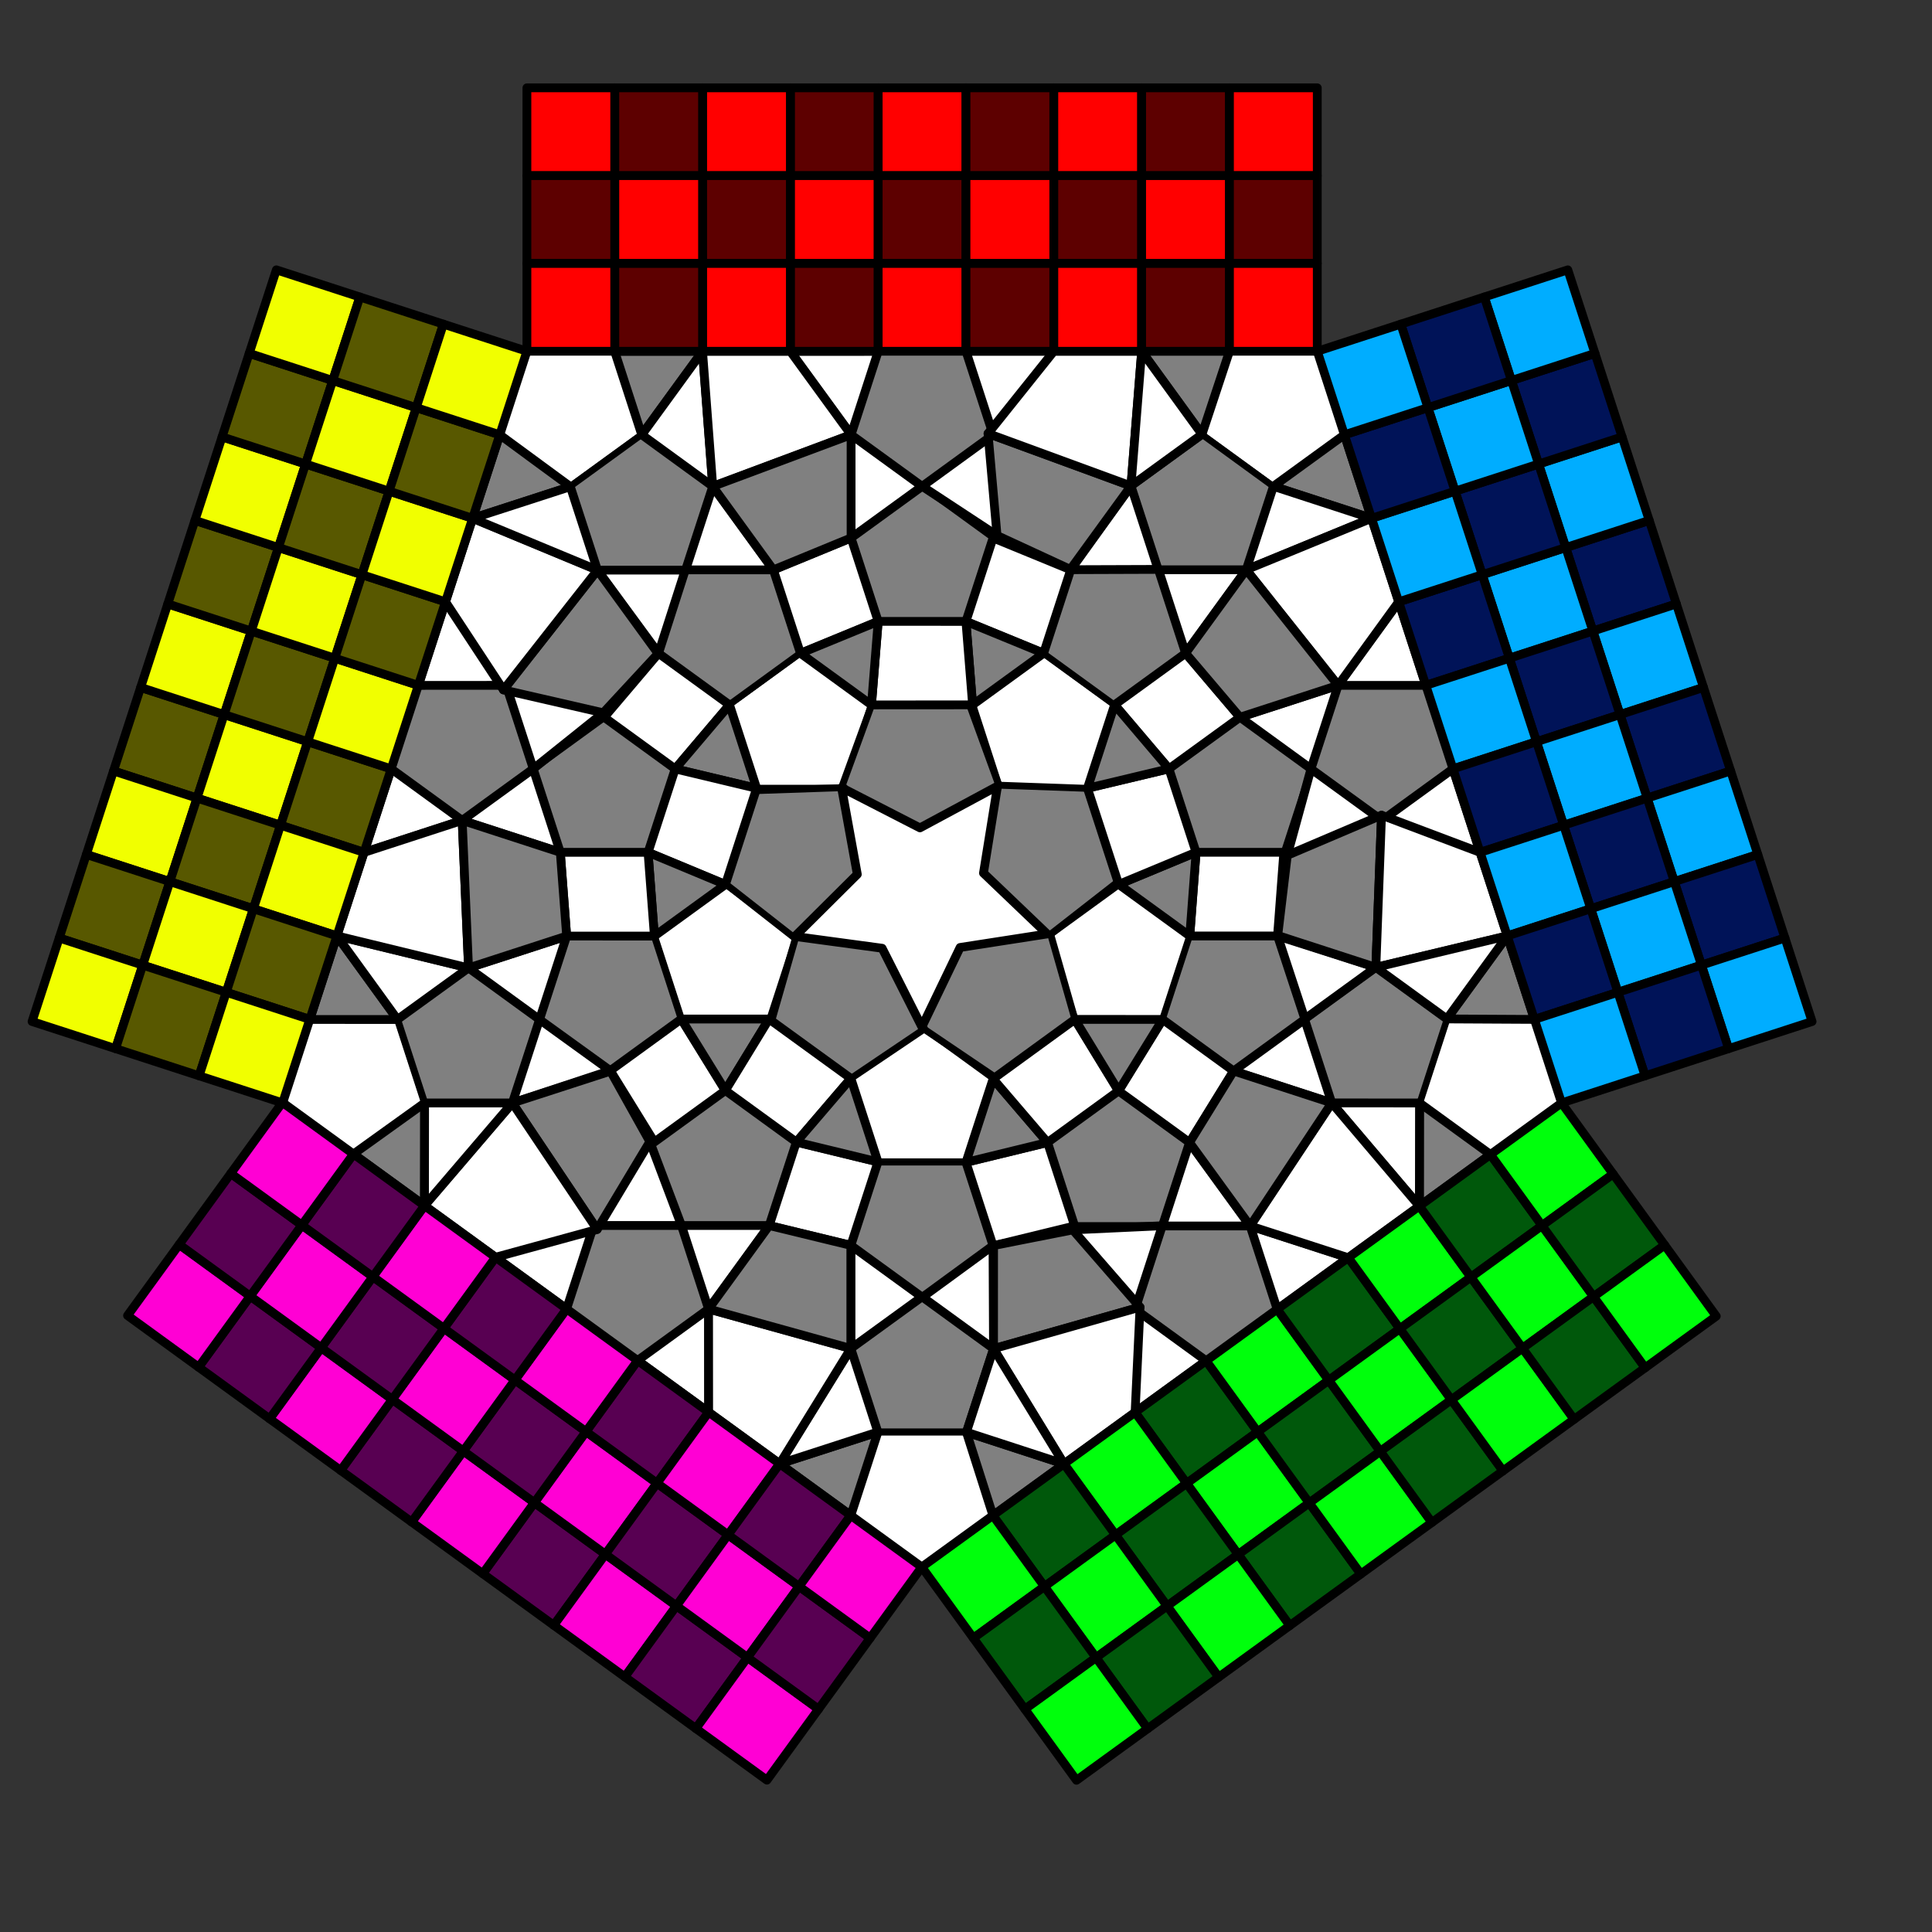 <?xml version="1.0" encoding="UTF-8" standalone="no"?>
<!-- Created with Inkscape (http://www.inkscape.org/) -->

<svg
   width="110pt"
   height="110pt"
   viewBox="0 0 110 110"
   version="1.1"
   id="svg1"
   inkscape:version="1.3.2 (091e20ef0f, 2023-11-25)"
   sodipodi:docname="fivep.svg"
   inkscape:export-filename="fivep.png"
   inkscape:export-xdpi="1953.0598"
   inkscape:export-ydpi="1953.0598"
   xmlns:inkscape="http://www.inkscape.org/namespaces/inkscape"
   xmlns:sodipodi="http://sodipodi.sourceforge.net/DTD/sodipodi-0.dtd"
   xmlns="http://www.w3.org/2000/svg"
   xmlns:svg="http://www.w3.org/2000/svg">
  <rect x="0" y="0" width="110" height="110" fill="#333333" stroke="none"/>
  <sodipodi:namedview
     id="namedview1"
     pagecolor="#505050"
     bordercolor="#ffffff"
     borderopacity="1"
     inkscape:showpageshadow="0"
     inkscape:pageopacity="0"
     inkscape:pagecheckerboard="1"
     inkscape:deskcolor="#505050"
     inkscape:document-units="pt"
     showgrid="true"
     inkscape:zoom="5.9658901"
     inkscape:cx="56.15256"
     inkscape:cy="69.478317"
     inkscape:window-width="1910"
     inkscape:window-height="1011"
     inkscape:window-x="0"
     inkscape:window-y="0"
     inkscape:window-maximized="0"
     inkscape:current-layer="g138">
    <inkscape:grid
       id="grid1"
       units="pt"
       originx="0"
       originy="0"
       spacingx="1"
       spacingy="1"
       empcolor="#0099e5"
       empopacity="0.302"
       color="#0099e5"
       opacity="0.149"
       empspacing="5"
       dotted="false"
       gridanglex="30"
       gridanglez="30"
       visible="true" />
  </sodipodi:namedview>
  <defs
     id="defs1" />
  <g
     inkscape:label="Board"
     inkscape:groupmode="layer"
     id="layer1">
    <path
       sodipodi:type="star"
       style="fill:#ffffff;fill-opacity:1;stroke:#000000;stroke-width:0.588;stroke-linecap:round;stroke-linejoin:round"
       id="path112"
       inkscape:flatsided="true"
       sodipodi:sides="5"
       sodipodi:cx="37.939541"
       sodipodi:cy="33.006924"
       sodipodi:r1="6.6666565"
       sodipodi:r2="5.3934383"
       sodipodi:arg1="1.8850104"
       sodipodi:arg2="2.5133289"
       inkscape:rounded="0"
       inkscape:randomized="0"
       d="m 35.879,39.347 -4.606,-6.341 4.607,-6.34 7.453,2.422 -4.3e-4,7.837 z"
       transform="matrix(0.606,-0.197,0.197,0.606,2.989,10.904)"
       inkscape:transform-center-x="8.8450795e-05"
       inkscape:transform-center-y="0.4057435" />
    <path
       sodipodi:type="star"
       style="fill:#808080;fill-opacity:1;stroke:#000000;stroke-width:0.588;stroke-linecap:round;stroke-linejoin:round"
       id="path112-5"
       inkscape:flatsided="true"
       sodipodi:sides="5"
       sodipodi:cx="37.939541"
       sodipodi:cy="33.006924"
       sodipodi:r1="6.6666565"
       sodipodi:r2="5.3934383"
       sodipodi:arg1="1.8850104"
       sodipodi:arg2="2.5133289"
       inkscape:rounded="0"
       inkscape:randomized="0"
       d="m 35.879,39.347 -4.606,-6.341 4.607,-6.34 7.453,2.422 -4.3e-4,7.837 z"
       transform="matrix(0.606,0.197,-0.197,0.606,20.038,1.517)"
       inkscape:transform-center-x="-8.7218463e-05"
       inkscape:transform-center-y="-0.40558782" />
    <path
       sodipodi:type="star"
       style="fill:#808080;fill-opacity:1;stroke:#000000;stroke-width:0.588;stroke-linecap:round;stroke-linejoin:round"
       id="path112-5-0"
       inkscape:flatsided="true"
       sodipodi:sides="5"
       sodipodi:cx="37.939541"
       sodipodi:cy="33.006924"
       sodipodi:r1="6.6666565"
       sodipodi:r2="5.3934383"
       sodipodi:arg1="1.8850104"
       sodipodi:arg2="2.5133289"
       inkscape:rounded="0"
       inkscape:randomized="0"
       d="m 35.879,39.347 -4.606,-6.341 4.607,-6.34 7.453,2.422 -4.3e-4,7.837 z"
       transform="matrix(0.606,0.197,-0.197,0.606,47.177,38.86)"
       inkscape:transform-center-x="-8.7218463e-05"
       inkscape:transform-center-y="-0.40558782" />
    <path
       sodipodi:type="star"
       style="fill:#ffffff;fill-opacity:1;stroke:#000000;stroke-width:0.588;stroke-linecap:round;stroke-linejoin:round"
       id="path112-5-3"
       inkscape:flatsided="true"
       sodipodi:sides="5"
       sodipodi:cx="37.939541"
       sodipodi:cy="33.006924"
       sodipodi:r1="6.6666565"
       sodipodi:r2="5.3934383"
       sodipodi:arg1="1.8850104"
       sodipodi:arg2="2.5133289"
       inkscape:rounded="0"
       inkscape:randomized="0"
       d="m 35.879,39.347 -4.606,-6.341 4.607,-6.34 7.453,2.422 -4.3e-4,7.837 z"
       transform="matrix(0.606,0.197,-0.197,0.606,29.076,13.958)"
       inkscape:transform-center-x="-8.7218463e-05"
       inkscape:transform-center-y="-0.40558782" />
    <path
       sodipodi:type="star"
       style="fill:#808080;fill-opacity:1;stroke:#000000;stroke-width:0.588;stroke-linecap:round;stroke-linejoin:round"
       id="path112-2"
       inkscape:flatsided="true"
       sodipodi:sides="5"
       sodipodi:cx="37.939541"
       sodipodi:cy="33.006924"
       sodipodi:r1="6.6666565"
       sodipodi:r2="5.3934383"
       sodipodi:arg1="1.8850104"
       sodipodi:arg2="2.5133289"
       inkscape:rounded="0"
       inkscape:randomized="0"
       d="m 35.879,39.347 -4.606,-6.341 4.607,-6.34 7.453,2.422 -4.3e-4,7.837 z"
       transform="matrix(0.606,-0.197,0.197,0.606,12.027,23.345)"
       inkscape:transform-center-x="8.8450795e-05"
       inkscape:transform-center-y="0.4057435" />
    <path
       sodipodi:type="star"
       style="fill:#808080;fill-opacity:1;stroke:#000000;stroke-width:0.588;stroke-linecap:round;stroke-linejoin:round"
       id="path112-2-3"
       inkscape:flatsided="true"
       sodipodi:sides="5"
       sodipodi:cx="37.939541"
       sodipodi:cy="33.006924"
       sodipodi:r1="6.6666565"
       sodipodi:r2="5.3934383"
       sodipodi:arg1="1.8850104"
       sodipodi:arg2="2.5133289"
       inkscape:rounded="0"
       inkscape:randomized="0"
       d="m 35.879,39.347 -4.606,-6.341 4.607,-6.34 7.453,2.422 -4.3e-4,7.837 z"
       transform="matrix(0.606,-0.197,0.197,0.606,39.166,60.689)"
       inkscape:transform-center-x="8.8450795e-05"
       inkscape:transform-center-y="0.4057435" />
    <path
       sodipodi:type="star"
       style="fill:#ffffff;fill-opacity:1;stroke:#000000;stroke-width:0.588;stroke-linecap:round;stroke-linejoin:round"
       id="path112-8"
       inkscape:flatsided="true"
       sodipodi:sides="5"
       sodipodi:cx="37.939541"
       sodipodi:cy="33.006924"
       sodipodi:r1="6.6666565"
       sodipodi:r2="5.3934383"
       sodipodi:arg1="1.8850104"
       sodipodi:arg2="2.5133289"
       inkscape:rounded="0"
       inkscape:randomized="0"
       d="m 35.879,39.347 -4.606,-6.341 4.607,-6.34 7.453,2.422 -4.3e-4,7.837 z"
       transform="matrix(0.375,0.516,-0.516,0.375,75.306,-8.5)"
       inkscape:transform-center-x="-4.3184068e-05"
       inkscape:transform-center-y="0.40580743" />
    <path
       sodipodi:type="star"
       style="fill:#808080;fill-opacity:1;stroke:#000000;stroke-width:0.588;stroke-linecap:round;stroke-linejoin:round"
       id="path112-5-4"
       inkscape:flatsided="true"
       sodipodi:sides="5"
       sodipodi:cx="37.939541"
       sodipodi:cy="33.006924"
       sodipodi:r1="6.6666565"
       sodipodi:r2="5.3934383"
       sodipodi:arg1="1.8850104"
       sodipodi:arg2="2.5133289"
       inkscape:rounded="0"
       inkscape:randomized="0"
       d="m 35.879,39.347 -4.606,-6.341 4.607,-6.34 7.453,2.422 -4.3e-4,7.837 z"
       transform="matrix(-4.6260251e-5,0.638,-0.637,8.7282971e-6,89.503,4.813)"
       inkscape:transform-center-x="-0.00016425506"
       inkscape:transform-center-y="-0.40583032" />
    <path
       sodipodi:type="star"
       style="fill:#ffffff;fill-opacity:1;stroke:#000000;stroke-width:0.588;stroke-linecap:round;stroke-linejoin:round"
       id="path112-5-4-2"
       inkscape:flatsided="true"
       sodipodi:sides="5"
       sodipodi:cx="37.939541"
       sodipodi:cy="33.006924"
       sodipodi:r1="6.6666565"
       sodipodi:r2="5.3934383"
       sodipodi:arg1="1.8850104"
       sodipodi:arg2="2.5133289"
       inkscape:rounded="0"
       inkscape:randomized="0"
       d="m 35.879,39.347 -4.606,-6.341 4.607,-6.34 7.453,2.422 -4.3e-4,7.837 z"
       transform="matrix(-4.6260251e-5,0.638,-0.637,8.7282971e-6,80.465,17.254)"
       inkscape:transform-center-x="-0.00016425506"
       inkscape:transform-center-y="-0.40583032" />
    <path
       sodipodi:type="star"
       style="fill:#808080;fill-opacity:1;stroke:#000000;stroke-width:0.588;stroke-linecap:round;stroke-linejoin:round"
       id="path112-2-5"
       inkscape:flatsided="true"
       sodipodi:sides="5"
       sodipodi:cx="37.939541"
       sodipodi:cy="33.006924"
       sodipodi:r1="6.6666565"
       sodipodi:r2="5.3934383"
       sodipodi:arg1="1.8850104"
       sodipodi:arg2="2.5133289"
       inkscape:rounded="0"
       inkscape:randomized="0"
       d="m 35.879,39.347 -4.606,-6.341 4.607,-6.34 7.453,2.422 -4.3e-4,7.837 z"
       transform="matrix(0.375,0.516,-0.516,0.375,66.268,3.941)"
       inkscape:transform-center-x="-4.2376813e-05"
       inkscape:transform-center-y="0.40580751" />
    <path
       sodipodi:type="star"
       style="fill:#808080;fill-opacity:1;stroke:#000000;stroke-width:0.588;stroke-linecap:round;stroke-linejoin:round"
       id="path112-2-5-6"
       inkscape:flatsided="true"
       sodipodi:sides="5"
       sodipodi:cx="37.939541"
       sodipodi:cy="33.006924"
       sodipodi:r1="6.6666565"
       sodipodi:r2="5.3934383"
       sodipodi:arg1="1.8850104"
       sodipodi:arg2="2.5133289"
       inkscape:rounded="0"
       inkscape:randomized="0"
       d="m 35.879,39.347 -4.606,-6.341 4.607,-6.34 7.453,2.422 -4.3e-4,7.837 z"
       transform="matrix(0.375,0.516,-0.516,0.375,39.106,41.273)"
       inkscape:transform-center-x="-4.2376813e-05"
       inkscape:transform-center-y="0.40580751" />
    <path
       sodipodi:type="star"
       style="fill:#ffffff;fill-opacity:1;stroke:#000000;stroke-width:0.588;stroke-linecap:round;stroke-linejoin:round"
       id="path112-8-6"
       inkscape:flatsided="true"
       sodipodi:sides="5"
       sodipodi:cx="37.939541"
       sodipodi:cy="33.006924"
       sodipodi:r1="6.6666565"
       sodipodi:r2="5.3934383"
       sodipodi:arg1="1.8850104"
       sodipodi:arg2="2.5133289"
       inkscape:rounded="0"
       inkscape:randomized="0"
       d="m 35.879,39.347 -4.606,-6.341 4.607,-6.34 7.453,2.422 -4.3e-4,7.837 z"
       transform="matrix(-0.375,0.516,-0.516,-0.375,116.109,54.286)"
       inkscape:transform-center-x="0.00034359587"
       inkscape:transform-center-y="0.40568927" />
    <path
       sodipodi:type="star"
       style="fill:#808080;fill-opacity:1;stroke:#000000;stroke-width:0.588;stroke-linecap:round;stroke-linejoin:round"
       id="path112-5-4-1"
       inkscape:flatsided="true"
       sodipodi:sides="5"
       sodipodi:cx="37.939541"
       sodipodi:cy="33.006924"
       sodipodi:r1="6.6666565"
       sodipodi:r2="5.3934383"
       sodipodi:arg1="1.8850104"
       sodipodi:arg2="2.5133289"
       inkscape:rounded="0"
       inkscape:randomized="0"
       d="m 35.879,39.347 -4.606,-6.341 4.607,-6.34 7.453,2.422 -4.3e-4,7.837 z"
       transform="matrix(-0.606,0.197,-0.197,-0.606,107.832,71.901)"
       inkscape:transform-center-x="-0.00036066768"
       inkscape:transform-center-y="-0.40549417" />
    <path
       sodipodi:type="star"
       style="fill:#ffffff;fill-opacity:1;stroke:#000000;stroke-width:0.588;stroke-linecap:round;stroke-linejoin:round"
       id="path112-5-4-1-7"
       inkscape:flatsided="true"
       sodipodi:sides="5"
       sodipodi:cx="37.939541"
       sodipodi:cy="33.006924"
       sodipodi:r1="6.6666565"
       sodipodi:r2="5.3934383"
       sodipodi:arg1="1.8850104"
       sodipodi:arg2="2.5133289"
       inkscape:rounded="0"
       inkscape:randomized="0"
       d="m 35.879,39.347 -4.606,-6.341 4.607,-6.34 7.453,2.422 -4.3e-4,7.837 z"
       transform="matrix(-0.606,0.197,-0.197,-0.606,93.208,67.146)"
       inkscape:transform-center-x="-0.00036066768"
       inkscape:transform-center-y="-0.40549417" />
    <path
       sodipodi:type="star"
       style="fill:#808080;fill-opacity:1;stroke:#000000;stroke-width:0.588;stroke-linecap:round;stroke-linejoin:round"
       id="path112-2-5-5"
       inkscape:flatsided="true"
       sodipodi:sides="5"
       sodipodi:cx="37.939541"
       sodipodi:cy="33.006924"
       sodipodi:r1="6.6666565"
       sodipodi:r2="5.3934383"
       sodipodi:arg1="1.8850104"
       sodipodi:arg2="2.5133289"
       inkscape:rounded="0"
       inkscape:randomized="0"
       d="m 35.879,39.347 -4.606,-6.341 4.607,-6.34 7.453,2.422 -4.3e-4,7.837 z"
       transform="matrix(-0.375,0.516,-0.516,-0.375,101.485,49.532)"
       inkscape:transform-center-x="0.00034066631"
       inkscape:transform-center-y="0.4056891" />
    <path
       sodipodi:type="star"
       style="fill:#808080;fill-opacity:1;stroke:#000000;stroke-width:0.588;stroke-linecap:round;stroke-linejoin:round"
       id="path112-5-4-1-44"
       inkscape:flatsided="true"
       sodipodi:sides="5"
       sodipodi:cx="37.939541"
       sodipodi:cy="33.006924"
       sodipodi:r1="6.6666565"
       sodipodi:r2="5.3934383"
       sodipodi:arg1="1.8850104"
       sodipodi:arg2="2.5133289"
       inkscape:rounded="0"
       inkscape:randomized="0"
       d="m 35.879,39.347 -4.606,-6.341 4.607,-6.34 7.453,2.422 -4.3e-4,7.837 z"
       transform="matrix(-0.606,0.197,-0.197,-0.606,63.906,57.633)"
       inkscape:transform-center-x="-0.00036066768"
       inkscape:transform-center-y="-0.40549417" />
    <path
       sodipodi:type="star"
       style="fill:#808080;fill-opacity:1;stroke:#000000;stroke-width:0.588;stroke-linecap:round;stroke-linejoin:round"
       id="path112-2-5-5-4"
       inkscape:flatsided="true"
       sodipodi:sides="5"
       sodipodi:cx="37.939541"
       sodipodi:cy="33.006924"
       sodipodi:r1="6.6666565"
       sodipodi:r2="5.3934383"
       sodipodi:arg1="1.8850104"
       sodipodi:arg2="2.5133289"
       inkscape:rounded="0"
       inkscape:randomized="0"
       d="m 35.879,39.347 -4.606,-6.341 4.607,-6.34 7.453,2.422 -4.3e-4,7.837 z"
       transform="matrix(-0.375,0.516,-0.516,-0.375,57.559,35.264)"
       inkscape:transform-center-x="0.00034066631"
       inkscape:transform-center-y="0.4056891" />
    <path
       sodipodi:type="star"
       style="fill:#ffffff;fill-opacity:1;stroke:#000000;stroke-width:0.588;stroke-linecap:round;stroke-linejoin:round"
       id="path112-8-6-8"
       inkscape:flatsided="true"
       sodipodi:sides="5"
       sodipodi:cx="37.939541"
       sodipodi:cy="33.006924"
       sodipodi:r1="6.6666565"
       sodipodi:r2="5.3934383"
       sodipodi:arg1="1.8850104"
       sodipodi:arg2="2.5133289"
       inkscape:rounded="0"
       inkscape:randomized="0"
       d="m 35.879,39.347 -4.606,-6.341 4.607,-6.34 7.453,2.422 -4.3e-4,7.837 z"
       transform="matrix(-0.606,-0.197,0.197,-0.606,68.983,112.46)"
       inkscape:transform-center-x="0.00014546888"
       inkscape:transform-center-y="0.40553138" />
    <path
       sodipodi:type="star"
       style="fill:#808080;fill-opacity:1;stroke:#000000;stroke-width:0.588;stroke-linecap:round;stroke-linejoin:round"
       id="path112-5-4-1-4"
       inkscape:flatsided="true"
       sodipodi:sides="5"
       sodipodi:cx="37.939541"
       sodipodi:cy="33.006924"
       sodipodi:r1="6.6666565"
       sodipodi:r2="5.3934383"
       sodipodi:arg1="1.8850104"
       sodipodi:arg2="2.5133289"
       inkscape:rounded="0"
       inkscape:randomized="0"
       d="m 35.879,39.347 -4.606,-6.341 4.607,-6.34 7.453,2.422 -4.3e-4,7.837 z"
       transform="matrix(-0.375,-0.516,0.516,-0.375,49.672,110.031)"
       inkscape:transform-center-x="-0.00028664188"
       inkscape:transform-center-y="-0.40550067" />
    <path
       sodipodi:type="star"
       style="fill:#ffffff;fill-opacity:1;stroke:#000000;stroke-width:0.588;stroke-linecap:round;stroke-linejoin:round"
       id="path112-5-4-1-7-3"
       inkscape:flatsided="true"
       sodipodi:sides="5"
       sodipodi:cx="37.939541"
       sodipodi:cy="33.006924"
       sodipodi:r1="6.6666565"
       sodipodi:r2="5.3934383"
       sodipodi:arg1="1.8850104"
       sodipodi:arg2="2.5133289"
       inkscape:rounded="0"
       inkscape:randomized="0"
       d="m 35.879,39.347 -4.606,-6.341 4.607,-6.34 7.453,2.422 -4.3e-4,7.837 z"
       transform="matrix(-0.375,-0.516,0.516,-0.375,49.675,94.654)"
       inkscape:transform-center-x="-0.00028768466"
       inkscape:transform-center-y="-0.40549619" />
    <path
       sodipodi:type="star"
       style="fill:#808080;fill-opacity:1;stroke:#000000;stroke-width:0.588;stroke-linecap:round;stroke-linejoin:round"
       id="path112-5-4-1-7-3-61"
       inkscape:flatsided="true"
       sodipodi:sides="5"
       sodipodi:cx="37.939541"
       sodipodi:cy="33.006924"
       sodipodi:r1="6.6666565"
       sodipodi:r2="5.3934383"
       sodipodi:arg1="1.8850104"
       sodipodi:arg2="2.5133289"
       inkscape:rounded="0"
       inkscape:randomized="0"
       d="m 35.879,39.347 -4.606,-6.341 4.607,-6.34 7.453,2.422 -4.3e-4,7.837 z"
       transform="matrix(-0.375,-0.516,0.516,-0.375,49.686,63.877)"
       inkscape:transform-center-x="-0.00028768466"
       inkscape:transform-center-y="-0.40549619" />
    <path
       sodipodi:type="star"
       style="fill:#808080;fill-opacity:1;stroke:#000000;stroke-width:0.588;stroke-linecap:round;stroke-linejoin:round"
       id="path112-2-5-5-1"
       inkscape:flatsided="true"
       sodipodi:sides="5"
       sodipodi:cx="37.939541"
       sodipodi:cy="33.006924"
       sodipodi:r1="6.6666565"
       sodipodi:r2="5.3934383"
       sodipodi:arg1="1.8850104"
       sodipodi:arg2="2.5133289"
       inkscape:rounded="0"
       inkscape:randomized="0"
       d="m 35.879,39.347 -4.606,-6.341 4.607,-6.34 7.453,2.422 -4.3e-4,7.837 z"
       transform="matrix(-0.606,-0.197,0.197,-0.606,68.986,97.083)"
       inkscape:transform-center-x="0.0001444567"
       inkscape:transform-center-y="0.40553388" />
    <path
       sodipodi:type="star"
       style="fill:#808080;fill-opacity:1;stroke:#000000;stroke-width:0.588;stroke-linecap:round;stroke-linejoin:round"
       id="path112-2-5-5-1-6"
       inkscape:flatsided="true"
       sodipodi:sides="5"
       sodipodi:cx="37.939541"
       sodipodi:cy="33.006924"
       sodipodi:r1="6.6666565"
       sodipodi:r2="5.3934383"
       sodipodi:arg1="1.8850104"
       sodipodi:arg2="2.5133289"
       inkscape:rounded="0"
       inkscape:randomized="0"
       d="m 35.879,39.347 -4.606,-6.341 4.607,-6.34 7.453,2.422 -4.3e-4,7.837 z"
       transform="matrix(-0.606,-0.197,0.197,-0.606,68.999,50.928)"
       inkscape:transform-center-x="0.0001444567"
       inkscape:transform-center-y="0.40553388" />
    <path
       sodipodi:type="star"
       style="fill:#ffffff;fill-opacity:1;stroke:#000000;stroke-width:0.588;stroke-linecap:round;stroke-linejoin:round"
       id="path112-8-6-8-2"
       inkscape:flatsided="true"
       sodipodi:sides="5"
       sodipodi:cx="37.939541"
       sodipodi:cy="33.006924"
       sodipodi:r1="6.6666565"
       sodipodi:r2="5.3934383"
       sodipodi:arg1="1.8850104"
       sodipodi:arg2="2.5133289"
       inkscape:rounded="0"
       inkscape:randomized="0"
       d="m 35.879,39.347 -4.606,-6.341 4.607,-6.34 7.453,2.422 -4.3e-4,7.837 z"
       transform="matrix(1.4647801e-4,-0.638,0.637,9.149709e-5,-0.913,85.67)"
       inkscape:transform-center-x="0.00037363755"
       inkscape:transform-center-y="0.4056304" />
    <path
       sodipodi:type="star"
       style="fill:#808080;fill-opacity:1;stroke:#000000;stroke-width:0.588;stroke-linecap:round;stroke-linejoin:round"
       id="path112-5-4-1-4-6"
       inkscape:flatsided="true"
       sodipodi:sides="5"
       sodipodi:cx="37.939541"
       sodipodi:cy="33.006924"
       sodipodi:r1="6.6666565"
       sodipodi:r2="5.3934383"
       sodipodi:arg1="1.8850104"
       sodipodi:arg2="2.5133289"
       inkscape:rounded="0"
       inkscape:randomized="0"
       d="m 35.879,39.347 -4.606,-6.341 4.607,-6.34 7.453,2.422 -4.3e-4,7.837 z"
       transform="matrix(0.375,-0.516,0.516,0.375,-4.569,66.554)"
       inkscape:transform-center-x="-0.00050518004"
       inkscape:transform-center-y="-0.40553157" />
    <path
       sodipodi:type="star"
       style="fill:#ffffff;fill-opacity:1;stroke:#000000;stroke-width:0.588;stroke-linecap:round;stroke-linejoin:round"
       id="path112-5-4-1-7-3-6"
       inkscape:flatsided="true"
       sodipodi:sides="5"
       sodipodi:cx="37.939541"
       sodipodi:cy="33.006924"
       sodipodi:r1="6.6666565"
       sodipodi:r2="5.3934383"
       sodipodi:arg1="1.8850104"
       sodipodi:arg2="2.5133289"
       inkscape:rounded="0"
       inkscape:randomized="0"
       d="m 35.879,39.347 -4.606,-6.341 4.607,-6.34 7.453,2.422 -4.3e-4,7.837 z"
       transform="matrix(0.375,-0.516,0.516,0.375,10.057,61.805)"
       inkscape:transform-center-x="-0.000501549"
       inkscape:transform-center-y="-0.40552839" />
    <path
       sodipodi:type="star"
       style="fill:#808080;fill-opacity:1;stroke:#000000;stroke-width:0.588;stroke-linecap:round;stroke-linejoin:round"
       id="path112-5-4-1-7-3-6-8"
       inkscape:flatsided="true"
       sodipodi:sides="5"
       sodipodi:cx="37.939541"
       sodipodi:cy="33.006924"
       sodipodi:r1="6.6666565"
       sodipodi:r2="5.3934383"
       sodipodi:arg1="1.8850104"
       sodipodi:arg2="2.5133289"
       inkscape:rounded="0"
       inkscape:randomized="0"
       d="m 35.879,39.347 -4.606,-6.341 4.607,-6.34 7.453,2.422 -4.3e-4,7.837 z"
       transform="matrix(0.375,-0.516,0.516,0.375,39.355,52.279)"
       inkscape:transform-center-x="-0.000501549"
       inkscape:transform-center-y="-0.40552839" />
    <path
       sodipodi:type="star"
       style="fill:#808080;fill-opacity:1;stroke:#000000;stroke-width:0.588;stroke-linecap:round;stroke-linejoin:round"
       id="path112-2-5-5-1-4"
       inkscape:flatsided="true"
       sodipodi:sides="5"
       sodipodi:cx="37.939541"
       sodipodi:cy="33.006924"
       sodipodi:r1="6.6666565"
       sodipodi:r2="5.3934383"
       sodipodi:arg1="1.8850104"
       sodipodi:arg2="2.5133289"
       inkscape:rounded="0"
       inkscape:randomized="0"
       d="m 35.879,39.347 -4.606,-6.341 4.607,-6.34 7.453,2.422 -4.3e-4,7.837 z"
       transform="matrix(1.4647801e-4,-0.638,0.637,9.149709e-5,13.713,80.921)"
       inkscape:transform-center-x="0.0003757003"
       inkscape:transform-center-y="0.40563465" />
    <path
       sodipodi:type="star"
       style="fill:#808080;fill-opacity:1;stroke:#000000;stroke-width:0.588;stroke-linecap:round;stroke-linejoin:round"
       id="path112-2-5-5-1-4-8"
       inkscape:flatsided="true"
       sodipodi:sides="5"
       sodipodi:cx="37.939541"
       sodipodi:cy="33.006924"
       sodipodi:r1="6.6666565"
       sodipodi:r2="5.3934383"
       sodipodi:arg1="1.8850104"
       sodipodi:arg2="2.5133289"
       inkscape:rounded="0"
       inkscape:randomized="0"
       d="m 35.879,39.347 -4.606,-6.341 4.607,-6.34 7.453,2.422 -4.3e-4,7.837 z"
       transform="matrix(1.4647801e-4,-0.638,0.637,9.149709e-5,57.637,66.646)"
       inkscape:transform-center-x="0.0003757003"
       inkscape:transform-center-y="0.40563465" />
    <path
       sodipodi:type="star"
       style="fill:#808080;fill-opacity:1;stroke:#000000;stroke-width:0.556;stroke-linecap:round;stroke-linejoin:round"
       id="path112-2-5-5-1-0"
       inkscape:flatsided="true"
       sodipodi:sides="5"
       sodipodi:cx="37.939541"
       sodipodi:cy="33.006924"
       sodipodi:r1="6.6666565"
       sodipodi:r2="5.3934383"
       sodipodi:arg1="1.8850104"
       sodipodi:arg2="2.5133289"
       inkscape:rounded="0"
       inkscape:randomized="0"
       d="m 35.879,39.347 -4.606,-6.341 4.607,-6.34 7.453,2.422 -4.3e-4,7.837 z"
       transform="matrix(-0.678,-0.197,0.22,-0.605,70.878,71.019)"
       inkscape:transform-center-x="0.00016242742"
       inkscape:transform-center-y="0.40495927" />
    <path
       sodipodi:type="star"
       style="fill:#808080;fill-opacity:1;stroke:#000000;stroke-width:0.556;stroke-linecap:round;stroke-linejoin:round"
       id="path112-2-5-5-1-0-4"
       inkscape:flatsided="true"
       sodipodi:sides="5"
       sodipodi:cx="37.939541"
       sodipodi:cy="33.006924"
       sodipodi:r1="6.6666565"
       sodipodi:r2="5.3934383"
       sodipodi:arg1="1.8850104"
       sodipodi:arg2="2.5133289"
       inkscape:rounded="0"
       inkscape:randomized="0"
       d="m 35.879,39.347 -4.606,-6.341 4.607,-6.34 7.453,2.422 -4.3e-4,7.837 z"
       transform="matrix(-0.022,-0.706,0.644,0.023,39.098,74.63)"
       inkscape:transform-center-x="-0.045321624"
       inkscape:transform-center-y="0.40438711" />
    <path
       sodipodi:type="star"
       style="fill:#808080;fill-opacity:1;stroke:#000000;stroke-width:0.556;stroke-linecap:round;stroke-linejoin:round"
       id="path112-2-5-5-1-0-4-6"
       inkscape:flatsided="true"
       sodipodi:sides="5"
       sodipodi:cx="37.939541"
       sodipodi:cy="33.006924"
       sodipodi:r1="6.6666565"
       sodipodi:r2="5.3934383"
       sodipodi:arg1="1.8850104"
       sodipodi:arg2="2.5133289"
       inkscape:rounded="0"
       inkscape:randomized="0"
       d="m 35.879,39.347 -4.606,-6.341 4.607,-6.34 7.453,2.422 -4.3e-4,7.837 z"
       transform="matrix(0.665,-0.239,0.177,0.62,25.859,45.526)"
       inkscape:transform-center-x="0.076319961"
       inkscape:transform-center-y="0.3516926" />
    <path
       sodipodi:type="star"
       style="fill:#808080;fill-opacity:1;stroke:#000000;stroke-width:0.556;stroke-linecap:round;stroke-linejoin:round"
       id="path112-2-5-5-1-0-4-1"
       inkscape:flatsided="true"
       sodipodi:sides="5"
       sodipodi:cx="37.939541"
       sodipodi:cy="33.006924"
       sodipodi:r1="6.6666565"
       sodipodi:r2="5.3934383"
       sodipodi:arg1="1.8850104"
       sodipodi:arg2="2.5133289"
       inkscape:rounded="0"
       inkscape:randomized="0"
       d="m 35.879,39.347 -4.606,-6.341 4.607,-6.34 7.453,2.422 -4.3e-4,7.837 z"
       transform="matrix(0.433,0.558,-0.534,0.36,49.42,23.92)"
       inkscape:transform-center-x="-0.074293831"
       inkscape:transform-center-y="0.34969192" />
    <path
       sodipodi:type="star"
       style="fill:#808080;fill-opacity:1;stroke:#000000;stroke-width:0.556;stroke-linecap:round;stroke-linejoin:round"
       id="path112-2-5-5-1-0-4-1-7"
       inkscape:flatsided="true"
       sodipodi:sides="5"
       sodipodi:cx="37.939541"
       sodipodi:cy="33.006924"
       sodipodi:r1="6.6666565"
       sodipodi:r2="5.3934383"
       sodipodi:arg1="1.8850104"
       sodipodi:arg2="2.5133289"
       inkscape:rounded="0"
       inkscape:randomized="0"
       d="m 35.879,39.347 -4.606,-6.341 4.607,-6.34 7.453,2.422 -4.3e-4,7.837 z"
       transform="matrix(-0.433,-0.558,0.534,-0.36,40.081,99.403)"
       inkscape:transform-center-x="0.074294231"
       inkscape:transform-center-y="-0.34969185" />
    <path
       sodipodi:type="star"
       style="fill:#808080;fill-opacity:1;stroke:#000000;stroke-width:0.556;stroke-linecap:round;stroke-linejoin:round"
       id="path112-2-5-5-1-0-4-6-5"
       inkscape:flatsided="true"
       sodipodi:sides="5"
       sodipodi:cx="37.939541"
       sodipodi:cy="33.006924"
       sodipodi:r1="6.6666565"
       sodipodi:r2="5.3934383"
       sodipodi:arg1="1.8850104"
       sodipodi:arg2="2.5133289"
       inkscape:rounded="0"
       inkscape:randomized="0"
       d="m 35.879,39.347 -4.606,-6.341 4.607,-6.34 7.453,2.422 -4.3e-4,7.837 z"
       transform="matrix(-0.397,0.584,-0.507,-0.397,77.238,39.682)"
       inkscape:transform-center-x="0.047625769"
       inkscape:transform-center-y="0.40613295" />
    <path
       style="fill:#ffffff;fill-opacity:1;stroke:#000000;stroke-width:0.5;stroke-linecap:round;stroke-linejoin:round"
       d="m 34.401,40.84 3.092,-3.644 4.042,2.937 -3.093,3.645 -4.042,-2.938"
       id="path138" />
    <path
       style="fill:#808080;fill-opacity:1;stroke:#000000;stroke-width:0.5;stroke-linecap:round;stroke-linejoin:round"
       d="m 38.443,43.777 3.093,-3.645 1.544,4.752 z"
       id="path139" />
    <path
       style="fill:#ffffff;fill-opacity:1;stroke:#000000;stroke-width:0.5;stroke-linecap:round;stroke-linejoin:round"
       d="m 38.443,43.777 4.636,1.107 -1.776,5.477 -4.405,-1.833 z"
       id="path140" />
    <path
       style="fill:#808080;fill-opacity:1;stroke:#000000;stroke-width:0.5;stroke-linecap:round;stroke-linejoin:round"
       d="m 36.897,48.528 0.362,4.769 4.043,-2.936 -4.405,-1.833"
       id="path141" />
    <path
       style="fill:#ffffff;fill-opacity:1;stroke:#000000;stroke-width:0.5;stroke-linecap:round;stroke-linejoin:round"
       d="m 31.901,48.527 0.362,4.769 4.996,0.001 -0.362,-4.769 z"
       id="path142" />
    <path
       style="fill:#ffffff;fill-opacity:1;stroke:#000000;stroke-width:0.5;stroke-linecap:round;stroke-linejoin:round"
       d="m 31.901,48.527 -1.543,-4.752 -4.043,2.936 z"
       id="path143" />
    <path
       style="fill:#ffffff;fill-opacity:1;stroke:#000000;stroke-width:0.5;stroke-linecap:round;stroke-linejoin:round"
       d="m 26.677,55.11 5.586,-1.814 -1.545,4.752 -4.041,-2.938"
       id="path144" />
    <path
       style="fill:#ffffff;fill-opacity:1;stroke:#000000;stroke-width:0.5;stroke-linecap:round;stroke-linejoin:round"
       d="m 20.728,48.531 5.587,-1.82 -4.041,-2.937 -1.545,4.757"
       id="path145" />
    <path
       style="fill:#808080;fill-opacity:1;stroke:#000000;stroke-width:0.5;stroke-linecap:round;stroke-linejoin:round"
       d="m 19.183,53.286 3.451,4.76 -4.996,-9.75e-4 z"
       id="path146" />
    <path
       style="fill:#ffffff;fill-opacity:1;stroke:#000000;stroke-width:0.5;stroke-linecap:round;stroke-linejoin:round"
       d="M 26.677,55.11 22.631,58.043 19.183,53.286 Z"
       id="path147" />
    <path
       style="fill:#ffffff;fill-opacity:1;stroke:#000000;stroke-width:0.5;stroke-linecap:round;stroke-linejoin:round"
       d="m 26.315,46.711 0.362,8.399 -7.494,-1.824 1.545,-4.755 z"
       id="path148" />
    <path
       style="fill:#808080;fill-opacity:1;stroke:#000000;stroke-width:0.5;stroke-linecap:round;stroke-linejoin:round"
       d="M 26.677,55.11 32.263,53.296 31.901,48.527 26.315,46.711 Z"
       id="path149" />
    <path
       style="fill:#ffffff;fill-opacity:1;stroke:#000000;stroke-width:0.5;stroke-linecap:round;stroke-linejoin:round"
       d="m 37.257,65.023 -2.51,-4.066 4.042,-2.937 2.511,4.067 -4.043,2.936"
       id="path138-1" />
    <path
       style="fill:#808080;fill-opacity:1;stroke:#000000;stroke-width:0.5;stroke-linecap:round;stroke-linejoin:round"
       d="m 41.299,62.087 -2.511,-4.067 4.996,4.8e-5 z"
       id="path139-7" />
    <path
       style="fill:#ffffff;fill-opacity:1;stroke:#000000;stroke-width:0.5;stroke-linecap:round;stroke-linejoin:round"
       d="m 41.299,62.087 2.486,-4.067 4.66,3.382 -3.105,3.623 z"
       id="path140-5" />
    <path
       style="fill:#ffffff;fill-opacity:1;stroke:#000000;stroke-width:0.5;stroke-linecap:round;stroke-linejoin:round"
       d="m 43.796,69.776 4.648,1.129 1.545,-4.751 -4.647,-1.129 z"
       id="path142-9" />
    <path
       style="fill:#ffffff;fill-opacity:1;stroke:#000000;stroke-width:0.5;stroke-linecap:round;stroke-linejoin:round"
       d="m 43.796,69.776 -4.996,-8.25e-4 1.543,4.752 z"
       id="path143-6" />
    <path
       style="fill:#ffffff;fill-opacity:1;stroke:#000000;stroke-width:0.5;stroke-linecap:round;stroke-linejoin:round"
       d="m 48.443,76.779 6.29e-4,-5.873 4.042,2.938 -4.043,2.936"
       id="path144-2" />
    <path
       style="fill:#ffffff;fill-opacity:1;stroke:#000000;stroke-width:0.5;stroke-linecap:round;stroke-linejoin:round"
       d="m 40.348,80.403 -0.005,-5.876 -4.042,2.936 4.047,2.94"
       id="path145-1" />
    <path
       style="fill:#808080;fill-opacity:1;stroke:#000000;stroke-width:0.5;stroke-linecap:round;stroke-linejoin:round"
       d="m 44.393,83.342 5.593,-1.811 -1.545,4.751 z"
       id="path146-7" />
    <path
       style="fill:#ffffff;fill-opacity:1;stroke:#000000;stroke-width:0.5;stroke-linecap:round;stroke-linejoin:round"
       d="m 48.443,76.779 1.539,4.754 -5.589,1.81 z"
       id="path147-8" />
    <path
       style="fill:#ffffff;fill-opacity:1;stroke:#000000;stroke-width:0.5;stroke-linecap:round;stroke-linejoin:round"
       d="m 40.343,74.528 8.1,2.251 -4.05,6.564 -4.045,-2.939 z"
       id="path148-5" />
    <path
       style="fill:#808080;fill-opacity:1;stroke:#000000;stroke-width:0.5;stroke-linecap:round;stroke-linejoin:round"
       d="m 48.443,76.779 6.29e-4,-5.873 -4.648,-1.129 -3.453,4.752 z"
       id="path149-7" />
    <path
       style="fill:#808080;fill-opacity:1;stroke:#000000;stroke-width:0.5;stroke-linecap:round;stroke-linejoin:round"
       d="m 48.445,61.401 1.543,4.753 -4.647,-1.129 z"
       id="path150" />
    <path
       style="fill:#ffffff;fill-opacity:1;stroke:#000000;stroke-width:0.5;stroke-linecap:round;stroke-linejoin:round"
       d="m 61.186,69.8 -4.643,1.131 -1.544,-4.752 4.644,-1.131 1.543,4.752"
       id="path138-1-5" />
    <path
       style="fill:#808080;fill-opacity:1;stroke:#000000;stroke-width:0.5;stroke-linecap:round;stroke-linejoin:round"
       d="m 59.643,65.048 -4.644,1.131 1.544,-4.752 z"
       id="path139-7-9" />
    <path
       style="fill:#ffffff;fill-opacity:1;stroke:#000000;stroke-width:0.5;stroke-linecap:round;stroke-linejoin:round"
       d="m 59.643,65.048 -3.1,-3.621 4.656,-3.387 2.487,4.072 z"
       id="path140-5-7" />
    <path
       style="fill:#ffffff;fill-opacity:1;stroke:#000000;stroke-width:0.5;stroke-linecap:round;stroke-linejoin:round"
       d="m 67.727,65.05 2.51,-4.071 -4.042,-2.937 -2.51,4.071 z"
       id="path142-9-5" />
    <path
       style="fill:#ffffff;fill-opacity:1;stroke:#000000;stroke-width:0.5;stroke-linecap:round;stroke-linejoin:round"
       d="m 67.727,65.05 -1.545,4.751 4.997,7.01e-4 z"
       id="path143-6-3" />
    <path
       style="fill:#ffffff;fill-opacity:1;stroke:#000000;stroke-width:0.5;stroke-linecap:round;stroke-linejoin:round"
       d="m 75.823,62.794 -5.586,-1.816 4.043,-2.936 1.543,4.752"
       id="path144-2-8" />
    <path
       style="fill:#ffffff;fill-opacity:1;stroke:#000000;stroke-width:0.5;stroke-linecap:round;stroke-linejoin:round"
       d="m 76.769,71.613 -5.59,-1.811 1.543,4.752 4.046,-2.94"
       id="path145-1-8" />
    <path
       style="fill:#808080;fill-opacity:1;stroke:#000000;stroke-width:0.5;stroke-linecap:round;stroke-linejoin:round"
       d="m 80.814,68.674 0.006,-5.879 4.041,2.937 z"
       id="path146-7-3" />
    <path
       style="fill:#ffffff;fill-opacity:1;stroke:#000000;stroke-width:0.5;stroke-linecap:round;stroke-linejoin:round"
       d="m 75.823,62.794 4.997,0.005 -0.006,5.875 z"
       id="path147-8-1" />
    <path
       style="fill:#ffffff;fill-opacity:1;stroke:#000000;stroke-width:0.5;stroke-linecap:round;stroke-linejoin:round"
       d="m 71.179,69.802 4.644,-7.008 4.991,5.88 -4.045,2.939 z"
       id="path148-5-8" />
    <path
       style="fill:#808080;fill-opacity:1;stroke:#000000;stroke-width:0.5;stroke-linecap:round;stroke-linejoin:round"
       d="m 75.823,62.794 -5.586,-1.816 -2.51,4.071 3.452,4.752 z"
       id="path149-7-9" />
    <path
       style="fill:#808080;fill-opacity:1;stroke:#000000;stroke-width:0.5;stroke-linecap:round;stroke-linejoin:round"
       d="m 61.199,58.04 4.997,0.002 -2.51,4.071 z"
       id="path150-6" />
    <path
       style="fill:#ffffff;fill-opacity:1;stroke:#000000;stroke-width:0.5;stroke-linecap:round;stroke-linejoin:round"
       d="m 73.096,48.526 -0.359,4.765 -4.996,4.68e-4 0.359,-4.766 4.996,7.77e-4"
       id="path138-1-5-3" />
    <path
       style="fill:#808080;fill-opacity:1;stroke:#000000;stroke-width:0.5;stroke-linecap:round;stroke-linejoin:round"
       d="M 68.099,48.525 67.74,53.291 63.698,50.354 Z"
       id="path139-7-9-8" />
    <path
       style="fill:#ffffff;fill-opacity:1;stroke:#000000;stroke-width:0.5;stroke-linecap:round;stroke-linejoin:round"
       d="m 68.099,48.525 -4.402,1.829 -1.782,-5.475 4.641,-1.106 z"
       id="path140-5-7-6" />
    <path
       style="fill:#ffffff;fill-opacity:1;stroke:#000000;stroke-width:0.5;stroke-linecap:round;stroke-linejoin:round"
       d="m 70.6,40.837 -3.096,-3.645 -4.043,2.936 3.096,3.645 z"
       id="path142-9-5-0" />
    <path
       style="fill:#ffffff;fill-opacity:1;stroke:#000000;stroke-width:0.5;stroke-linecap:round;stroke-linejoin:round"
       d="m 70.6,40.837 4.041,2.937 1.545,-4.752 z"
       id="path143-6-3-4" />
    <path
       style="fill:#ffffff;fill-opacity:1;stroke:#000000;stroke-width:0.5;stroke-linecap:round;stroke-linejoin:round"
       d="m 70.956,32.44 -3.453,4.751 -1.543,-4.752 4.996,0.001"
       id="path144-2-8-8" />
    <path
       style="fill:#ffffff;fill-opacity:1;stroke:#000000;stroke-width:0.5;stroke-linecap:round;stroke-linejoin:round"
       d="m 79.636,34.266 -3.45,4.756 4.996,5.4e-4 -1.546,-4.757"
       id="path145-1-8-8" />
    <path
       style="fill:#808080;fill-opacity:1;stroke:#000000;stroke-width:0.5;stroke-linecap:round;stroke-linejoin:round"
       d="m 78.091,29.511 -5.589,-1.822 4.042,-2.936 z"
       id="path146-7-3-8" />
    <path
       style="fill:#ffffff;fill-opacity:1;stroke:#000000;stroke-width:0.5;stroke-linecap:round;stroke-linejoin:round"
       d="m 70.956,32.44 1.549,-4.751 5.586,1.821 z"
       id="path147-8-1-9" />
    <path
       style="fill:#ffffff;fill-opacity:1;stroke:#000000;stroke-width:0.5;stroke-linecap:round;stroke-linejoin:round"
       d="m 76.186,39.022 -5.23,-6.582 7.135,-2.93 1.545,4.755 z"
       id="path148-5-8-7" />
    <path
       style="fill:#808080;fill-opacity:1;stroke:#000000;stroke-width:0.5;stroke-linecap:round;stroke-linejoin:round"
       d="m 70.956,32.44 -3.453,4.751 3.096,3.645 5.586,-1.815 z"
       id="path149-7-9-7" />
    <path
       style="fill:#808080;fill-opacity:1;stroke:#000000;stroke-width:0.5;stroke-linecap:round;stroke-linejoin:round"
       d="m 61.915,44.879 1.546,-4.752 3.096,3.645 z"
       id="path150-6-6" />
    <path
       style="fill:#ffffff;fill-opacity:1;stroke:#000000;stroke-width:0.5;stroke-linecap:round;stroke-linejoin:round"
       d="m 56.541,30.628 4.421,1.814 -1.543,4.752 -4.422,-1.814 1.544,-4.752"
       id="path138-1-5-30" />
    <path
       style="fill:#808080;fill-opacity:1;stroke:#000000;stroke-width:0.5;stroke-linecap:round;stroke-linejoin:round"
       d="m 54.996,35.38 4.422,1.814 -4.042,2.937 z"
       id="path139-7-9-9" />
    <path
       style="fill:#ffffff;fill-opacity:1;stroke:#000000;stroke-width:0.5;stroke-linecap:round;stroke-linejoin:round"
       d="m 54.996,35.38 0.38,4.751 -5.758,0.004 0.382,-4.756 z"
       id="path140-5-7-2" />
    <path
       style="fill:#ffffff;fill-opacity:1;stroke:#000000;stroke-width:0.5;stroke-linecap:round;stroke-linejoin:round"
       d="m 48.457,30.627 -4.424,1.819 1.543,4.752 4.424,-1.818 z"
       id="path142-9-5-5" />
    <path
       style="fill:#ffffff;fill-opacity:1;stroke:#000000;stroke-width:0.5;stroke-linecap:round;stroke-linejoin:round"
       d="m 48.457,30.627 4.042,-2.936 -4.042,-2.937 z"
       id="path143-6-3-40" />
    <path
       style="fill:#ffffff;fill-opacity:1;stroke:#000000;stroke-width:0.5;stroke-linecap:round;stroke-linejoin:round"
       d="m 40.581,27.694 3.452,4.752 -4.997,-6.33e-4 1.545,-4.751"
       id="path144-2-8-5" />
    <path
       style="fill:#ffffff;fill-opacity:1;stroke:#000000;stroke-width:0.5;stroke-linecap:round;stroke-linejoin:round"
       d="m 44.999,20.003 3.458,4.751 1.544,-4.751 -5.002,8.18e-4"
       id="path145-1-8-9" />
    <path
       style="fill:#808080;fill-opacity:1;stroke:#000000;stroke-width:0.5;stroke-linecap:round;stroke-linejoin:round"
       d="m 39.999,20.003 -3.46,4.753 -1.543,-4.752 z"
       id="path146-7-3-4" />
    <path
       style="fill:#ffffff;fill-opacity:1;stroke:#000000;stroke-width:0.5;stroke-linecap:round;stroke-linejoin:round"
       d="m 40.581,27.694 -4.04,-2.941 3.458,-4.75 z"
       id="path147-8-1-6" />
    <path
       style="fill:#ffffff;fill-opacity:1;stroke:#000000;stroke-width:0.5;stroke-linecap:round;stroke-linejoin:round"
       d="m 48.457,24.753 -7.876,2.94 -0.582,-7.691 5,-2.99e-4 z"
       id="path148-5-8-9" />
    <path
       style="fill:#808080;fill-opacity:1;stroke:#000000;stroke-width:0.5;stroke-linecap:round;stroke-linejoin:round"
       d="m 40.581,27.694 3.452,4.752 4.424,-1.819 1.5e-5,-5.873 z"
       id="path149-7-9-2" />
    <path
       style="fill:#808080;fill-opacity:1;stroke:#000000;stroke-width:0.5;stroke-linecap:round;stroke-linejoin:round"
       d="M 49.618,40.135 45.577,37.197 50,35.379 Z"
       id="path150-6-2" />
    <path
       style="fill:#ffffff;fill-opacity:1;stroke:#000000;stroke-width:0.5;stroke-linecap:round;stroke-linejoin:round"
       d="m 28.214,71.584 4.046,2.94 1.544,-4.752 z"
       id="path151" />
    <path
       style="fill:#ffffff;fill-opacity:1;stroke:#000000;stroke-width:0.5;stroke-linecap:round;stroke-linejoin:round"
       d="M 37,65 38.8,69.773 33.804,69.773 Z"
       id="path152" />
    <path
       style="fill:#ffffff;fill-opacity:1;stroke:#000000;stroke-width:0.5;stroke-linecap:round;stroke-linejoin:round"
       d="M 29.172,62.799 34.747,60.957 30.718,58.048 Z"
       id="path153" />
    <path
       style="fill:#808080;fill-opacity:1;stroke:#000000;stroke-width:0.5;stroke-linecap:round;stroke-linejoin:round"
       d="m 34.759,60.986 2.241,4.014 -3,5 -4.828,-7.201 z"
       id="path154" />
    <path
       style="fill:#ffffff;fill-opacity:1;stroke:#000000;stroke-width:0.5;stroke-linecap:round;stroke-linejoin:round"
       d="m 34,70 -5.786,1.584 -4.045,-2.939 5.003,-5.846 z"
       id="path155" />
    <path
       style="fill:#808080;fill-opacity:1;stroke:#000000;stroke-width:0.5;stroke-linecap:round;stroke-linejoin:round"
       d="m 20.124,65.706 4.051,-2.908 -0.006,5.847 z"
       id="path156" />
    <path
       style="fill:#ffffff;fill-opacity:1;stroke:#000000;stroke-width:0.5;stroke-linecap:round;stroke-linejoin:round"
       d="m 24.169,68.645 0.006,-5.847 4.996,0.001 z"
       id="path157" />
    <path
       style="fill:#ffffff;fill-opacity:1;stroke:#000000;stroke-width:0.5;stroke-linecap:round;stroke-linejoin:round"
       d="M 64.627,80.416 68.674,77.477 64.632,74.54 Z"
       id="path151-5" />
    <path
       style="fill:#ffffff;fill-opacity:1;stroke:#000000;stroke-width:0.5;stroke-linecap:round;stroke-linejoin:round"
       d="m 61.081,70.025 5.096,-0.237 -1.544,4.751 z"
       id="path152-4" />
    <path
       style="fill:#ffffff;fill-opacity:1;stroke:#000000;stroke-width:0.5;stroke-linecap:round;stroke-linejoin:round"
       d="m 56.568,76.79 -0.03,-5.871 -4.011,2.933 z"
       id="path153-8" />
    <path
       style="fill:#808080;fill-opacity:1;stroke:#000000;stroke-width:0.5;stroke-linecap:round;stroke-linejoin:round"
       d="m 56.57,70.916 4.51,-0.891 3.828,4.398 -8.34,2.367 z"
       id="path154-1" />
    <path
       style="fill:#ffffff;fill-opacity:1;stroke:#000000;stroke-width:0.5;stroke-linecap:round;stroke-linejoin:round"
       d="m 64.909,74.424 -0.281,5.992 -4.045,2.938 -4.014,-6.564 z"
       id="path155-2" />
    <path
       style="fill:#808080;fill-opacity:1;stroke:#000000;stroke-width:0.5;stroke-linecap:round;stroke-linejoin:round"
       d="m 56.537,86.293 -1.513,-4.752 5.559,1.813 z"
       id="path156-8" />
    <path
       style="fill:#ffffff;fill-opacity:1;stroke:#000000;stroke-width:0.5;stroke-linecap:round;stroke-linejoin:round"
       d="M 60.582,83.355 55.023,81.542 56.568,76.79 Z"
       id="path157-9" />
    <path
       style="fill:#ffffff;fill-opacity:1;stroke:#000000;stroke-width:0.5;stroke-linecap:round;stroke-linejoin:round"
       d="M 84.272,48.531 82.725,43.775 78.684,46.713 Z"
       id="path151-5-0" />
    <path
       style="fill:#ffffff;fill-opacity:1;stroke:#000000;stroke-width:0.5;stroke-linecap:round;stroke-linejoin:round"
       d="m 73.294,48.697 1.348,-4.92 4.043,2.935 z"
       id="path152-4-2" />
    <path
       style="fill:#ffffff;fill-opacity:1;stroke:#000000;stroke-width:0.5;stroke-linecap:round;stroke-linejoin:round"
       d="m 78.336,55.077 -5.594,-1.784 1.551,4.721 z"
       id="path153-8-1" />
    <path
       style="fill:#808080;fill-opacity:1;stroke:#000000;stroke-width:0.5;stroke-linecap:round;stroke-linejoin:round"
       d="m 72.749,53.263 0.545,-4.565 5.365,-2.284 -0.324,8.664 z"
       id="path154-1-0" />
    <path
       style="fill:#ffffff;fill-opacity:1;stroke:#000000;stroke-width:0.5;stroke-linecap:round;stroke-linejoin:round"
       d="m 78.659,46.414 5.613,2.117 1.546,4.755 -7.483,1.791 z"
       id="path155-2-5" />
    <path
       style="fill:#808080;fill-opacity:1;stroke:#000000;stroke-width:0.5;stroke-linecap:round;stroke-linejoin:round"
       d="m 87.365,58.041 -4.987,-0.027 3.44,-4.728 z"
       id="path156-8-1" />
    <path
       style="fill:#ffffff;fill-opacity:1;stroke:#000000;stroke-width:0.5;stroke-linecap:round;stroke-linejoin:round"
       d="M 85.818,53.286 82.378,58.014 78.336,55.077 Z"
       id="path157-9-1" />
    <path
       style="fill:#ffffff;fill-opacity:1;stroke:#000000;stroke-width:0.5;stroke-linecap:round;stroke-linejoin:round"
       d="M 60.002,19.999 55,20 l 1.546,4.751 z"
       id="path151-5-0-0" />
    <path
       style="fill:#ffffff;fill-opacity:1;stroke:#000000;stroke-width:0.5;stroke-linecap:round;stroke-linejoin:round"
       d="m 56.768,30.491 -4.263,-2.802 4.041,-2.938 z"
       id="path152-4-2-6" />
    <path
       style="fill:#ffffff;fill-opacity:1;stroke:#000000;stroke-width:0.5;stroke-linecap:round;stroke-linejoin:round"
       d="m 64.393,27.667 -3.425,4.769 4.969,-0.017 z"
       id="path153-8-1-4" />
    <path
       style="fill:#808080;fill-opacity:1;stroke:#000000;stroke-width:0.5;stroke-linecap:round;stroke-linejoin:round"
       d="m 60.941,32.42 -4.173,-1.929 -0.514,-5.808 8.14,2.985 z"
       id="path154-1-0-6" />
    <path
       style="fill:#ffffff;fill-opacity:1;stroke:#000000;stroke-width:0.5;stroke-linecap:round;stroke-linejoin:round"
       d="m 56.254,24.683 3.748,-4.684 5,-0.001 -0.608,7.67 z"
       id="path155-2-5-2" />
    <path
       style="fill:#808080;fill-opacity:1;stroke:#000000;stroke-width:0.5;stroke-linecap:round;stroke-linejoin:round"
       d="M 70.002,19.996 68.435,24.73 65.002,19.997 Z"
       id="path156-8-1-5" />
    <path
       style="fill:#ffffff;fill-opacity:1;stroke:#000000;stroke-width:0.5;stroke-linecap:round;stroke-linejoin:round"
       d="m 65.002,19.997 3.433,4.733 -4.042,2.937 z"
       id="path157-9-1-8" />
    <path
       style="fill:#ffffff;fill-opacity:1;stroke:#000000;stroke-width:0.5;stroke-linecap:round;stroke-linejoin:round"
       d="m 25.367,34.266 -1.545,4.757 4.996,-0.002 z"
       id="path151-5-0-0-4" />
    <path
       style="fill:#ffffff;fill-opacity:1;stroke:#000000;stroke-width:0.5;stroke-linecap:round;stroke-linejoin:round"
       d="m 34.346,40.585 -3.982,3.188 -1.545,-4.751 z"
       id="path152-4-2-6-7" />
    <path
       style="fill:#ffffff;fill-opacity:1;stroke:#000000;stroke-width:0.5;stroke-linecap:round;stroke-linejoin:round"
       d="m 34.017,32.46 3.477,4.732 1.52,-4.731 z"
       id="path153-8-1-4-2" />
    <path
       style="fill:#808080;fill-opacity:1;stroke:#000000;stroke-width:0.5;stroke-linecap:round;stroke-linejoin:round"
       d="m 37.47,37.212 -3.124,3.373 -5.683,-1.306 5.354,-6.819 z"
       id="path154-1-0-6-4" />
    <path
       style="fill:#ffffff;fill-opacity:1;stroke:#000000;stroke-width:0.5;stroke-linecap:round;stroke-linejoin:round"
       d="m 28.663,39.279 -3.296,-5.012 1.544,-4.756 7.107,2.949 z"
       id="path155-2-5-2-0" />
    <path
       style="fill:#808080;fill-opacity:1;stroke:#000000;stroke-width:0.5;stroke-linecap:round;stroke-linejoin:round"
       d="m 28.455,24.755 4.018,2.953 -5.562,1.803 z"
       id="path156-8-1-5-6" />
    <path
       style="fill:#ffffff;fill-opacity:1;stroke:#000000;stroke-width:0.5;stroke-linecap:round;stroke-linejoin:round"
       d="m 26.911,29.511 5.562,-1.803 1.544,4.752 z"
       id="path157-9-1-8-2" />
    <path
       sodipodi:type="star"
       style="fill:#ffffff;fill-opacity:1;stroke:#000000;stroke-width:0.5;stroke-linecap:round;stroke-linejoin:round"
       id="path158"
       inkscape:flatsided="false"
       sodipodi:sides="5"
       sodipodi:cx="52.41457"
       sodipodi:cy="50.912811"
       sodipodi:r1="7.5528131"
       sodipodi:r2="3.7764063"
       sodipodi:arg1="1.5611098"
       sodipodi:arg2="2.1894283"
       inkscape:rounded="0"
       inkscape:randomized="0"
       d="m 52.488,58.465 -2.263,-4.476 -4.97,-0.673 3.557,-3.536 -0.896,-4.935 4.462,2.291 4.417,-2.377 -0.8,4.951 3.625,3.466 -4.956,0.769 z"
       inkscape:transform-center-x="-0.022607477"
       inkscape:transform-center-y="0.69969461" />
  </g>
  <g
     inkscape:groupmode="layer"
     id="layer4"
     inkscape:label="P1Grid">
    <rect
       style="fill:#5d0000;fill-opacity:1;stroke:#000000;stroke-width:0.5;stroke-linecap:round;stroke-linejoin:round;stroke-dasharray:none;stroke-opacity:1"
       id="rect5"
       width="5"
       height="5"
       x="45"
       y="5"
       rx="5.669"
       ry="2.0980835e-06"
       inkscape:label="p1sq" />
    <rect
       style="fill:#ff0000;fill-opacity:1;stroke:#000000;stroke-width:0.5;stroke-linecap:round;stroke-linejoin:round;stroke-dasharray:none;stroke-opacity:1"
       id="rect5-3"
       width="5"
       height="5"
       x="50"
       y="5"
       rx="5.669"
       ry="2.0980835e-06"
       inkscape:label="p1sq" />
    <rect
       style="fill:#5d0000;fill-opacity:1;stroke:#000000;stroke-width:0.5;stroke-linecap:round;stroke-linejoin:round;stroke-dasharray:none;stroke-opacity:1"
       id="rect5-3-2"
       width="5"
       height="5"
       x="55"
       y="5"
       rx="5.669"
       ry="2.0980835e-06"
       inkscape:label="p1sq" />
    <rect
       style="fill:#ff0000;fill-opacity:1;stroke:#000000;stroke-width:0.5;stroke-linecap:round;stroke-linejoin:round;stroke-dasharray:none;stroke-opacity:1"
       id="rect5-3-2-7"
       width="5"
       height="5"
       x="60"
       y="5"
       rx="5.669"
       ry="2.0980835e-06"
       inkscape:label="p1sq" />
    <rect
       style="fill:#5d0000;fill-opacity:1;stroke:#000000;stroke-width:0.5;stroke-linecap:round;stroke-linejoin:round;stroke-dasharray:none;stroke-opacity:1"
       id="rect5-3-2-2"
       width="5"
       height="5"
       x="65"
       y="5"
       rx="5.669"
       ry="2.0980835e-06"
       inkscape:label="p1sq" />
    <rect
       style="fill:#ff0000;fill-opacity:1;stroke:#000000;stroke-width:0.5;stroke-linecap:round;stroke-linejoin:round;stroke-dasharray:none;stroke-opacity:1"
       id="rect5-3-2-9"
       width="5"
       height="5"
       x="70"
       y="5"
       rx="5.669"
       ry="2.0980835e-06"
       inkscape:label="p1sq" />
    <rect
       style="fill:#ff0000;fill-opacity:1;stroke:#000000;stroke-width:0.5;stroke-linecap:round;stroke-linejoin:round;stroke-dasharray:none;stroke-opacity:1"
       id="rect4"
       width="5"
       height="5"
       x="40"
       y="5"
       rx="5.669"
       ry="2.0980835e-06"
       inkscape:label="p1sq" />
    <rect
       style="fill:#5d0000;fill-opacity:1;stroke:#000000;stroke-width:0.5;stroke-linecap:round;stroke-linejoin:round;stroke-dasharray:none;stroke-opacity:1"
       id="rect3"
       width="5"
       height="5"
       x="35"
       y="5"
       rx="5.669"
       ry="2.0980835e-06"
       inkscape:label="p1sq" />
    <rect
       style="fill:#ff0000;fill-opacity:1;stroke:#000000;stroke-width:0.5;stroke-linecap:round;stroke-linejoin:round;stroke-dasharray:none;stroke-opacity:1"
       id="rect2"
       width="5"
       height="5"
       x="30"
       y="5"
       rx="5.669"
       ry="2.0980835e-06"
       inkscape:label="p1sq" />
    <rect
       style="fill:#ff0000;fill-opacity:1;stroke:#000000;stroke-width:0.5;stroke-linecap:round;stroke-linejoin:round;stroke-dasharray:none;stroke-opacity:1"
       id="rect5-4"
       width="5"
       height="5"
       x="45"
       y="10"
       rx="5.669"
       ry="2.0980835e-06"
       inkscape:label="p1sq" />
    <rect
       style="fill:#5d0000;fill-opacity:1;stroke:#000000;stroke-width:0.5;stroke-linecap:round;stroke-linejoin:round;stroke-dasharray:none;stroke-opacity:1"
       id="rect5-3-5"
       width="5"
       height="5"
       x="50"
       y="10"
       rx="5.669"
       ry="2.0980835e-06"
       inkscape:label="p1sq" />
    <rect
       style="fill:#ff0000;fill-opacity:1;stroke:#000000;stroke-width:0.5;stroke-linecap:round;stroke-linejoin:round;stroke-dasharray:none;stroke-opacity:1"
       id="rect5-3-2-0"
       width="5"
       height="5"
       x="55"
       y="10"
       rx="5.669"
       ry="2.0980835e-06"
       inkscape:label="p1sq" />
    <rect
       style="fill:#5d0000;fill-opacity:1;stroke:#000000;stroke-width:0.5;stroke-linecap:round;stroke-linejoin:round;stroke-dasharray:none;stroke-opacity:1"
       id="rect5-3-2-7-3"
       width="5"
       height="5"
       x="60"
       y="10"
       rx="5.669"
       ry="2.0980835e-06"
       inkscape:label="p1sq" />
    <rect
       style="fill:#ff0000;fill-opacity:1;stroke:#000000;stroke-width:0.5;stroke-linecap:round;stroke-linejoin:round;stroke-dasharray:none;stroke-opacity:1"
       id="rect5-3-2-2-6"
       width="5"
       height="5"
       x="65"
       y="10"
       rx="5.669"
       ry="2.0980835e-06"
       inkscape:label="p1sq" />
    <rect
       style="fill:#5d0000;fill-opacity:1;stroke:#000000;stroke-width:0.5;stroke-linecap:round;stroke-linejoin:round;stroke-dasharray:none;stroke-opacity:1"
       id="rect5-3-2-9-1"
       width="5"
       height="5"
       x="70"
       y="10"
       rx="5.669"
       ry="2.0980835e-06"
       inkscape:label="p1sq" />
    <rect
       style="fill:#5d0000;fill-opacity:1;stroke:#000000;stroke-width:0.5;stroke-linecap:round;stroke-linejoin:round;stroke-dasharray:none;stroke-opacity:1"
       id="rect4-0"
       width="5"
       height="5"
       x="40"
       y="10"
       rx="5.669"
       ry="2.0980835e-06"
       inkscape:label="p1sq" />
    <rect
       style="fill:#ff0000;fill-opacity:1;stroke:#000000;stroke-width:0.5;stroke-linecap:round;stroke-linejoin:round;stroke-dasharray:none;stroke-opacity:1"
       id="rect3-6"
       width="5"
       height="5"
       x="35"
       y="10"
       rx="5.669"
       ry="2.0980835e-06"
       inkscape:label="p1sq" />
    <rect
       style="fill:#5d0000;fill-opacity:1;stroke:#000000;stroke-width:0.5;stroke-linecap:round;stroke-linejoin:round;stroke-dasharray:none;stroke-opacity:1"
       id="rect2-3"
       width="5"
       height="5"
       x="30"
       y="10"
       rx="5.669"
       ry="2.0980835e-06"
       inkscape:label="p1sq" />
    <rect
       style="fill:#5d0000;fill-opacity:1;stroke:#000000;stroke-width:0.5;stroke-linecap:round;stroke-linejoin:round;stroke-dasharray:none;stroke-opacity:1"
       id="rect5-1"
       width="5"
       height="5"
       x="45"
       y="15"
       rx="5.669"
       ry="2.0980835e-06"
       inkscape:label="p1sq" />
    <rect
       style="fill:#ff0000;fill-opacity:1;stroke:#000000;stroke-width:0.5;stroke-linecap:round;stroke-linejoin:round;stroke-dasharray:none;stroke-opacity:1"
       id="rect5-3-55"
       width="5"
       height="5"
       x="50"
       y="15"
       rx="5.669"
       ry="2.0980835e-06"
       inkscape:label="p1sq" />
    <rect
       style="fill:#5d0000;fill-opacity:1;stroke:#000000;stroke-width:0.5;stroke-linecap:round;stroke-linejoin:round;stroke-dasharray:none;stroke-opacity:1"
       id="rect5-3-2-4"
       width="5"
       height="5"
       x="55"
       y="15"
       rx="5.669"
       ry="2.0980835e-06"
       inkscape:label="p1sq" />
    <rect
       style="fill:#ff0000;fill-opacity:1;stroke:#000000;stroke-width:0.5;stroke-linecap:round;stroke-linejoin:round;stroke-dasharray:none;stroke-opacity:1"
       id="rect5-3-2-7-7"
       width="5"
       height="5"
       x="60"
       y="15"
       rx="5.669"
       ry="2.0980835e-06"
       inkscape:label="p1sq" />
    <rect
       style="fill:#5d0000;fill-opacity:1;stroke:#000000;stroke-width:0.5;stroke-linecap:round;stroke-linejoin:round;stroke-dasharray:none;stroke-opacity:1"
       id="rect5-3-2-2-65"
       width="5"
       height="5"
       x="65"
       y="15"
       rx="5.669"
       ry="2.0980835e-06"
       inkscape:label="p1sq" />
    <rect
       style="fill:#ff0000;fill-opacity:1;stroke:#000000;stroke-width:0.5;stroke-linecap:round;stroke-linejoin:round;stroke-dasharray:none;stroke-opacity:1"
       id="rect5-3-2-9-6"
       width="5"
       height="5"
       x="70"
       y="15"
       rx="5.669"
       ry="2.0980835e-06"
       inkscape:label="p1sq" />
    <rect
       style="fill:#ff0000;fill-opacity:1;stroke:#000000;stroke-width:0.5;stroke-linecap:round;stroke-linejoin:round;stroke-dasharray:none;stroke-opacity:1"
       id="rect4-9"
       width="5"
       height="5"
       x="40"
       y="15"
       rx="5.669"
       ry="2.0980835e-06"
       inkscape:label="p1sq" />
    <rect
       style="fill:#5d0000;fill-opacity:1;stroke:#000000;stroke-width:0.5;stroke-linecap:round;stroke-linejoin:round;stroke-dasharray:none;stroke-opacity:1"
       id="rect3-3"
       width="5"
       height="5"
       x="35"
       y="15"
       rx="5.669"
       ry="2.0980835e-06"
       inkscape:label="p1sq" />
    <rect
       style="fill:#ff0000;fill-opacity:1;stroke:#000000;stroke-width:0.5;stroke-linecap:round;stroke-linejoin:round;stroke-dasharray:none;stroke-opacity:1"
       id="rect2-7"
       width="5"
       height="5"
       x="30"
       y="15"
       rx="5.669"
       ry="2.0980835e-06"
       inkscape:label="p1sq" />
  </g>
  <g
     inkscape:groupmode="layer"
     id="layer5"
     inkscape:label="P2Grid">
    <rect
       style="fill:#001358;fill-opacity:1;stroke:#000000;stroke-width:0.5;stroke-linecap:round;stroke-linejoin:round;stroke-dasharray:none;stroke-opacity:1"
       id="rect6"
       width="5"
       height="5"
       x="57.201"
       y="-80.146"
       rx="5.669"
       ry="2.0980835e-06"
       inkscape:label="p1sq"
       transform="rotate(71.997)" />
    <rect
       style="fill:#00adff;fill-opacity:1;stroke:#000000;stroke-width:0.5;stroke-linecap:round;stroke-linejoin:round;stroke-dasharray:none;stroke-opacity:1"
       id="rect7"
       width="5"
       height="5"
       x="62.201"
       y="-80.146"
       rx="5.669"
       ry="2.0980835e-06"
       inkscape:label="p1sq"
       transform="rotate(71.997)" />
    <rect
       style="fill:#001358;fill-opacity:1;stroke:#000000;stroke-width:0.5;stroke-linecap:round;stroke-linejoin:round;stroke-dasharray:none;stroke-opacity:1"
       id="rect8"
       width="5"
       height="5"
       x="67.201"
       y="-80.146"
       rx="5.669"
       ry="2.0980835e-06"
       inkscape:label="p1sq"
       transform="rotate(71.997)" />
    <rect
       style="fill:#00adff;fill-opacity:1;stroke:#000000;stroke-width:0.5;stroke-linecap:round;stroke-linejoin:round;stroke-dasharray:none;stroke-opacity:1"
       id="rect9"
       width="5"
       height="5"
       x="72.201"
       y="-80.146"
       rx="5.669"
       ry="2.0980835e-06"
       inkscape:label="p1sq"
       transform="rotate(71.997)" />
    <rect
       style="fill:#001358;fill-opacity:1;stroke:#000000;stroke-width:0.5;stroke-linecap:round;stroke-linejoin:round;stroke-dasharray:none;stroke-opacity:1"
       id="rect10"
       width="5"
       height="5"
       x="77.201"
       y="-80.146"
       rx="5.669"
       ry="2.0980835e-06"
       inkscape:label="p1sq"
       transform="rotate(71.997)" />
    <rect
       style="fill:#00adff;fill-opacity:1;stroke:#000000;stroke-width:0.5;stroke-linecap:round;stroke-linejoin:round;stroke-dasharray:none;stroke-opacity:1"
       id="rect11"
       width="5"
       height="5"
       x="82.201"
       y="-80.146"
       rx="5.669"
       ry="2.0980835e-06"
       inkscape:label="p1sq"
       transform="rotate(71.997)" />
    <rect
       style="fill:#00adff;fill-opacity:1;stroke:#000000;stroke-width:0.5;stroke-linecap:round;stroke-linejoin:round;stroke-dasharray:none;stroke-opacity:1"
       id="rect12"
       width="5"
       height="5"
       x="52.201"
       y="-80.146"
       rx="5.669"
       ry="2.0980835e-06"
       inkscape:label="p1sq"
       transform="rotate(71.997)" />
    <rect
       style="fill:#001358;fill-opacity:1;stroke:#000000;stroke-width:0.5;stroke-linecap:round;stroke-linejoin:round;stroke-dasharray:none;stroke-opacity:1"
       id="rect13"
       width="5"
       height="5"
       x="47.201"
       y="-80.146"
       rx="5.669"
       ry="2.0980835e-06"
       inkscape:label="p1sq"
       transform="rotate(71.997)" />
    <rect
       style="fill:#00adff;fill-opacity:1;stroke:#000000;stroke-width:0.5;stroke-linecap:round;stroke-linejoin:round;stroke-dasharray:none;stroke-opacity:1"
       id="rect14"
       width="5"
       height="5"
       x="42.201"
       y="-80.146"
       rx="5.669"
       ry="2.0980835e-06"
       inkscape:label="p1sq"
       transform="rotate(71.997)" />
    <rect
       style="fill:#00adff;fill-opacity:1;stroke:#000000;stroke-width:0.5;stroke-linecap:round;stroke-linejoin:round;stroke-dasharray:none;stroke-opacity:1"
       id="rect15"
       width="5"
       height="5"
       x="57.201"
       y="-75.147"
       rx="5.669"
       ry="2.0980835e-06"
       inkscape:label="p1sq"
       transform="rotate(71.997)" />
    <rect
       style="fill:#001358;fill-opacity:1;stroke:#000000;stroke-width:0.5;stroke-linecap:round;stroke-linejoin:round;stroke-dasharray:none;stroke-opacity:1"
       id="rect16"
       width="5"
       height="5"
       x="62.201"
       y="-75.147"
       rx="5.669"
       ry="2.0980835e-06"
       inkscape:label="p1sq"
       transform="rotate(71.997)" />
    <rect
       style="fill:#00adff;fill-opacity:1;stroke:#000000;stroke-width:0.5;stroke-linecap:round;stroke-linejoin:round;stroke-dasharray:none;stroke-opacity:1"
       id="rect17"
       width="5"
       height="5"
       x="67.201"
       y="-75.147"
       rx="5.669"
       ry="2.0980835e-06"
       inkscape:label="p1sq"
       transform="rotate(71.997)" />
    <rect
       style="fill:#001358;fill-opacity:1;stroke:#000000;stroke-width:0.5;stroke-linecap:round;stroke-linejoin:round;stroke-dasharray:none;stroke-opacity:1"
       id="rect18"
       width="5"
       height="5"
       x="72.201"
       y="-75.147"
       rx="5.669"
       ry="2.0980835e-06"
       inkscape:label="p1sq"
       transform="rotate(71.997)" />
    <rect
       style="fill:#00adff;fill-opacity:1;stroke:#000000;stroke-width:0.5;stroke-linecap:round;stroke-linejoin:round;stroke-dasharray:none;stroke-opacity:1"
       id="rect19"
       width="5"
       height="5"
       x="77.201"
       y="-75.147"
       rx="5.669"
       ry="2.0980835e-06"
       inkscape:label="p1sq"
       transform="rotate(71.997)" />
    <rect
       style="fill:#001358;fill-opacity:1;stroke:#000000;stroke-width:0.5;stroke-linecap:round;stroke-linejoin:round;stroke-dasharray:none;stroke-opacity:1"
       id="rect20"
       width="5"
       height="5"
       x="82.201"
       y="-75.147"
       rx="5.669"
       ry="2.0980835e-06"
       inkscape:label="p1sq"
       transform="rotate(71.997)" />
    <rect
       style="fill:#001358;fill-opacity:1;stroke:#000000;stroke-width:0.5;stroke-linecap:round;stroke-linejoin:round;stroke-dasharray:none;stroke-opacity:1"
       id="rect21"
       width="5"
       height="5"
       x="52.201"
       y="-75.147"
       rx="5.669"
       ry="2.0980835e-06"
       inkscape:label="p1sq"
       transform="rotate(71.997)" />
    <rect
       style="fill:#00adff;fill-opacity:1;stroke:#000000;stroke-width:0.5;stroke-linecap:round;stroke-linejoin:round;stroke-dasharray:none;stroke-opacity:1"
       id="rect22"
       width="5"
       height="5"
       x="47.201"
       y="-75.147"
       rx="5.669"
       ry="2.0980835e-06"
       inkscape:label="p1sq"
       transform="rotate(71.997)" />
    <rect
       style="fill:#001358;fill-opacity:1;stroke:#000000;stroke-width:0.5;stroke-linecap:round;stroke-linejoin:round;stroke-dasharray:none;stroke-opacity:1"
       id="rect23"
       width="5"
       height="5"
       x="42.201"
       y="-75.147"
       rx="5.669"
       ry="2.0980835e-06"
       inkscape:label="p1sq"
       transform="rotate(71.997)" />
    <rect
       style="fill:#001358;fill-opacity:1;stroke:#000000;stroke-width:0.5;stroke-linecap:round;stroke-linejoin:round;stroke-dasharray:none;stroke-opacity:1"
       id="rect24"
       width="5"
       height="5"
       x="57.201"
       y="-70.147"
       rx="5.669"
       ry="2.0980835e-06"
       inkscape:label="p1sq"
       transform="rotate(71.997)" />
    <rect
       style="fill:#00adff;fill-opacity:1;stroke:#000000;stroke-width:0.5;stroke-linecap:round;stroke-linejoin:round;stroke-dasharray:none;stroke-opacity:1"
       id="rect25"
       width="5"
       height="5"
       x="62.201"
       y="-70.147"
       rx="5.669"
       ry="2.0980835e-06"
       inkscape:label="p1sq"
       transform="rotate(71.997)" />
    <rect
       style="fill:#001358;fill-opacity:1;stroke:#000000;stroke-width:0.5;stroke-linecap:round;stroke-linejoin:round;stroke-dasharray:none;stroke-opacity:1"
       id="rect26"
       width="5"
       height="5"
       x="67.201"
       y="-70.147"
       rx="5.669"
       ry="2.0980835e-06"
       inkscape:label="p1sq"
       transform="rotate(71.997)" />
    <rect
       style="fill:#00adff;fill-opacity:1;stroke:#000000;stroke-width:0.5;stroke-linecap:round;stroke-linejoin:round;stroke-dasharray:none;stroke-opacity:1"
       id="rect27"
       width="5"
       height="5"
       x="72.201"
       y="-70.147"
       rx="5.669"
       ry="2.0980835e-06"
       inkscape:label="p1sq"
       transform="rotate(71.997)" />
    <rect
       style="fill:#001358;fill-opacity:1;stroke:#000000;stroke-width:0.5;stroke-linecap:round;stroke-linejoin:round;stroke-dasharray:none;stroke-opacity:1"
       id="rect28"
       width="5"
       height="5"
       x="77.201"
       y="-70.147"
       rx="5.669"
       ry="2.0980835e-06"
       inkscape:label="p1sq"
       transform="rotate(71.997)" />
    <rect
       style="fill:#00adff;fill-opacity:1;stroke:#000000;stroke-width:0.5;stroke-linecap:round;stroke-linejoin:round;stroke-dasharray:none;stroke-opacity:1"
       id="rect29"
       width="5"
       height="5"
       x="82.201"
       y="-70.147"
       rx="5.669"
       ry="2.0980835e-06"
       inkscape:label="p1sq"
       transform="rotate(71.997)" />
    <rect
       style="fill:#00adff;fill-opacity:1;stroke:#000000;stroke-width:0.5;stroke-linecap:round;stroke-linejoin:round;stroke-dasharray:none;stroke-opacity:1"
       id="rect30"
       width="5"
       height="5"
       x="52.201"
       y="-70.147"
       rx="5.669"
       ry="2.0980835e-06"
       inkscape:label="p1sq"
       transform="rotate(71.997)" />
    <rect
       style="fill:#001358;fill-opacity:1;stroke:#000000;stroke-width:0.5;stroke-linecap:round;stroke-linejoin:round;stroke-dasharray:none;stroke-opacity:1"
       id="rect31"
       width="5"
       height="5"
       x="47.201"
       y="-70.147"
       rx="5.669"
       ry="2.0980835e-06"
       inkscape:label="p1sq"
       transform="rotate(71.997)" />
    <rect
       style="fill:#00adff;fill-opacity:1;stroke:#000000;stroke-width:0.5;stroke-linecap:round;stroke-linejoin:round;stroke-dasharray:none;stroke-opacity:1"
       id="rect32"
       width="5"
       height="5"
       x="42.201"
       y="-70.147"
       rx="5.669"
       ry="2.0980835e-06"
       inkscape:label="p1sq"
       transform="rotate(71.997)" />
  </g>
  <g
     inkscape:groupmode="layer"
     id="g32"
     inkscape:label="P3Grid"
     transform="rotate(120,48.279,42.523)">
    <rect
       style="fill:#00580b;fill-opacity:1;stroke:#000000;stroke-width:0.5;stroke-linecap:round;stroke-linejoin:round;stroke-dasharray:none;stroke-opacity:1"
       id="rect33"
       width="5"
       height="5"
       x="-70.432"
       y="21.103"
       rx="5.669"
       ry="2.0980835e-06"
       inkscape:label="p1sq"
       transform="rotate(-155.958)" />
    <rect
       style="fill:#00ff0c;fill-opacity:1;stroke:#000000;stroke-width:0.5;stroke-linecap:round;stroke-linejoin:round;stroke-dasharray:none;stroke-opacity:1"
       id="rect34"
       width="5"
       height="5"
       x="-65.432"
       y="21.103"
       rx="5.669"
       ry="2.0980835e-06"
       inkscape:label="p1sq"
       transform="rotate(-155.958)" />
    <rect
       style="fill:#00580b;fill-opacity:1;stroke:#000000;stroke-width:0.5;stroke-linecap:round;stroke-linejoin:round;stroke-dasharray:none;stroke-opacity:1"
       id="rect35"
       width="5"
       height="5"
       x="-60.432"
       y="21.103"
       rx="5.669"
       ry="2.0980835e-06"
       inkscape:label="p1sq"
       transform="rotate(-155.958)" />
    <rect
       style="fill:#00ff0c;fill-opacity:1;stroke:#000000;stroke-width:0.5;stroke-linecap:round;stroke-linejoin:round;stroke-dasharray:none;stroke-opacity:1"
       id="rect36"
       width="5"
       height="5"
       x="-55.432"
       y="21.103"
       rx="5.669"
       ry="2.0980835e-06"
       inkscape:label="p1sq"
       transform="rotate(-155.958)" />
    <rect
       style="fill:#00580b;fill-opacity:1;stroke:#000000;stroke-width:0.5;stroke-linecap:round;stroke-linejoin:round;stroke-dasharray:none;stroke-opacity:1"
       id="rect37"
       width="5"
       height="5"
       x="-50.432"
       y="21.103"
       rx="5.669"
       ry="2.0980835e-06"
       inkscape:label="p1sq"
       transform="rotate(-155.958)" />
    <rect
       style="fill:#00ff0c;fill-opacity:1;stroke:#000000;stroke-width:0.5;stroke-linecap:round;stroke-linejoin:round;stroke-dasharray:none;stroke-opacity:1"
       id="rect38"
       width="5"
       height="5"
       x="-45.432"
       y="21.103"
       rx="5.669"
       ry="2.0980835e-06"
       inkscape:label="p1sq"
       transform="rotate(-155.958)" />
    <rect
       style="fill:#00ff0c;fill-opacity:1;stroke:#000000;stroke-width:0.5;stroke-linecap:round;stroke-linejoin:round;stroke-dasharray:none;stroke-opacity:1"
       id="rect39"
       width="5"
       height="5"
       x="-75.432"
       y="21.103"
       rx="5.669"
       ry="2.0980835e-06"
       inkscape:label="p1sq"
       transform="rotate(-155.958)" />
    <rect
       style="fill:#00580b;fill-opacity:1;stroke:#000000;stroke-width:0.5;stroke-linecap:round;stroke-linejoin:round;stroke-dasharray:none;stroke-opacity:1"
       id="rect40"
       width="5"
       height="5"
       x="-80.432"
       y="21.103"
       rx="5.669"
       ry="2.0980835e-06"
       inkscape:label="p1sq"
       transform="rotate(-155.958)" />
    <rect
       style="fill:#00ff0c;fill-opacity:1;stroke:#000000;stroke-width:0.5;stroke-linecap:round;stroke-linejoin:round;stroke-dasharray:none;stroke-opacity:1"
       id="rect41"
       width="5"
       height="5"
       x="-85.432"
       y="21.103"
       rx="5.669"
       ry="2.0980835e-06"
       inkscape:label="p1sq"
       transform="rotate(-155.958)" />
    <rect
       style="fill:#00ff0c;fill-opacity:1;stroke:#000000;stroke-width:0.5;stroke-linecap:round;stroke-linejoin:round;stroke-dasharray:none;stroke-opacity:1"
       id="rect42"
       width="5"
       height="5"
       x="-70.432"
       y="26.103"
       rx="5.669"
       ry="2.0980835e-06"
       inkscape:label="p1sq"
       transform="rotate(-155.958)" />
    <rect
       style="fill:#00580b;fill-opacity:1;stroke:#000000;stroke-width:0.5;stroke-linecap:round;stroke-linejoin:round;stroke-dasharray:none;stroke-opacity:1"
       id="rect43"
       width="5"
       height="5"
       x="-65.432"
       y="26.103"
       rx="5.669"
       ry="2.0980835e-06"
       inkscape:label="p1sq"
       transform="rotate(-155.958)" />
    <rect
       style="fill:#00ff0c;fill-opacity:1;stroke:#000000;stroke-width:0.5;stroke-linecap:round;stroke-linejoin:round;stroke-dasharray:none;stroke-opacity:1"
       id="rect44"
       width="5"
       height="5"
       x="-60.432"
       y="26.103"
       rx="5.669"
       ry="2.0980835e-06"
       inkscape:label="p1sq"
       transform="rotate(-155.958)" />
    <rect
       style="fill:#00580b;fill-opacity:1;stroke:#000000;stroke-width:0.5;stroke-linecap:round;stroke-linejoin:round;stroke-dasharray:none;stroke-opacity:1"
       id="rect45"
       width="5"
       height="5"
       x="-55.432"
       y="26.103"
       rx="5.669"
       ry="2.0980835e-06"
       inkscape:label="p1sq"
       transform="rotate(-155.958)" />
    <rect
       style="fill:#00ff0c;fill-opacity:1;stroke:#000000;stroke-width:0.5;stroke-linecap:round;stroke-linejoin:round;stroke-dasharray:none;stroke-opacity:1"
       id="rect46"
       width="5"
       height="5"
       x="-50.432"
       y="26.103"
       rx="5.669"
       ry="2.0980835e-06"
       inkscape:label="p1sq"
       transform="rotate(-155.958)" />
    <rect
       style="fill:#00580b;fill-opacity:1;stroke:#000000;stroke-width:0.5;stroke-linecap:round;stroke-linejoin:round;stroke-dasharray:none;stroke-opacity:1"
       id="rect47"
       width="5"
       height="5"
       x="-45.432"
       y="26.103"
       rx="5.669"
       ry="2.0980835e-06"
       inkscape:label="p1sq"
       transform="rotate(-155.958)" />
    <rect
       style="fill:#00580b;fill-opacity:1;stroke:#000000;stroke-width:0.5;stroke-linecap:round;stroke-linejoin:round;stroke-dasharray:none;stroke-opacity:1"
       id="rect48"
       width="5"
       height="5"
       x="-75.432"
       y="26.103"
       rx="5.669"
       ry="2.0980835e-06"
       inkscape:label="p1sq"
       transform="rotate(-155.958)" />
    <rect
       style="fill:#00ff0c;fill-opacity:1;stroke:#000000;stroke-width:0.5;stroke-linecap:round;stroke-linejoin:round;stroke-dasharray:none;stroke-opacity:1"
       id="rect49"
       width="5"
       height="5"
       x="-80.432"
       y="26.103"
       rx="5.669"
       ry="2.0980835e-06"
       inkscape:label="p1sq"
       transform="rotate(-155.958)" />
    <rect
       style="fill:#00580b;fill-opacity:1;stroke:#000000;stroke-width:0.5;stroke-linecap:round;stroke-linejoin:round;stroke-dasharray:none;stroke-opacity:1"
       id="rect50"
       width="5"
       height="5"
       x="-85.432"
       y="26.103"
       rx="5.669"
       ry="2.0980835e-06"
       inkscape:label="p1sq"
       transform="rotate(-155.958)" />
    <rect
       style="fill:#00580b;fill-opacity:1;stroke:#000000;stroke-width:0.5;stroke-linecap:round;stroke-linejoin:round;stroke-dasharray:none;stroke-opacity:1"
       id="rect51"
       width="5"
       height="5"
       x="-70.432"
       y="31.103"
       rx="5.669"
       ry="2.0980835e-06"
       inkscape:label="p1sq"
       transform="rotate(-155.958)" />
    <rect
       style="fill:#00ff0c;fill-opacity:1;stroke:#000000;stroke-width:0.5;stroke-linecap:round;stroke-linejoin:round;stroke-dasharray:none;stroke-opacity:1"
       id="rect52"
       width="5"
       height="5"
       x="-65.432"
       y="31.103"
       rx="5.669"
       ry="2.0980835e-06"
       inkscape:label="p1sq"
       transform="rotate(-155.958)" />
    <rect
       style="fill:#00580b;fill-opacity:1;stroke:#000000;stroke-width:0.5;stroke-linecap:round;stroke-linejoin:round;stroke-dasharray:none;stroke-opacity:1"
       id="rect53"
       width="5"
       height="5"
       x="-60.432"
       y="31.103"
       rx="5.669"
       ry="2.0980835e-06"
       inkscape:label="p1sq"
       transform="rotate(-155.958)" />
    <rect
       style="fill:#00ff0c;fill-opacity:1;stroke:#000000;stroke-width:0.5;stroke-linecap:round;stroke-linejoin:round;stroke-dasharray:none;stroke-opacity:1"
       id="rect54"
       width="5"
       height="5"
       x="-55.432"
       y="31.103"
       rx="5.669"
       ry="2.0980835e-06"
       inkscape:label="p1sq"
       transform="rotate(-155.958)" />
    <rect
       style="fill:#00580b;fill-opacity:1;stroke:#000000;stroke-width:0.5;stroke-linecap:round;stroke-linejoin:round;stroke-dasharray:none;stroke-opacity:1"
       id="rect55"
       width="5"
       height="5"
       x="-50.432"
       y="31.103"
       rx="5.669"
       ry="2.0980835e-06"
       inkscape:label="p1sq"
       transform="rotate(-155.958)" />
    <rect
       style="fill:#00ff0c;fill-opacity:1;stroke:#000000;stroke-width:0.5;stroke-linecap:round;stroke-linejoin:round;stroke-dasharray:none;stroke-opacity:1"
       id="rect56"
       width="5"
       height="5"
       x="-45.432"
       y="31.103"
       rx="5.669"
       ry="2.0980835e-06"
       inkscape:label="p1sq"
       transform="rotate(-155.958)" />
    <rect
       style="fill:#00ff0c;fill-opacity:1;stroke:#000000;stroke-width:0.5;stroke-linecap:round;stroke-linejoin:round;stroke-dasharray:none;stroke-opacity:1"
       id="rect57"
       width="5"
       height="5"
       x="-75.432"
       y="31.103"
       rx="5.669"
       ry="2.0980835e-06"
       inkscape:label="p1sq"
       transform="rotate(-155.958)" />
    <rect
       style="fill:#00580b;fill-opacity:1;stroke:#000000;stroke-width:0.5;stroke-linecap:round;stroke-linejoin:round;stroke-dasharray:none;stroke-opacity:1"
       id="rect58"
       width="5"
       height="5"
       x="-80.432"
       y="31.103"
       rx="5.669"
       ry="2.0980835e-06"
       inkscape:label="p1sq"
       transform="rotate(-155.958)" />
    <rect
       style="fill:#00ff0c;fill-opacity:1;stroke:#000000;stroke-width:0.5;stroke-linecap:round;stroke-linejoin:round;stroke-dasharray:none;stroke-opacity:1"
       id="rect59"
       width="5"
       height="5"
       x="-85.432"
       y="31.103"
       rx="5.669"
       ry="2.0980835e-06"
       inkscape:label="p1sq"
       transform="rotate(-155.958)" />
  </g>
  <g
     inkscape:groupmode="layer"
     id="g86"
     inkscape:label="P4Grid"
     transform="rotate(120,48.279,42.523)">
    <rect
       style="fill:#585800;fill-opacity:1;stroke:#000000;stroke-width:0.5;stroke-linecap:round;stroke-linejoin:round;stroke-dasharray:none;stroke-opacity:1"
       id="rect60"
       width="5"
       height="5"
       x="-52.615"
       y="-90.975"
       rx="5.669"
       ry="2.0980835e-06"
       inkscape:label="p1sq"
       transform="rotate(168.003)" />
    <rect
       style="fill:#f1ff00;fill-opacity:1;stroke:#000000;stroke-width:0.5;stroke-linecap:round;stroke-linejoin:round;stroke-dasharray:none;stroke-opacity:1"
       id="rect61"
       width="5"
       height="5"
       x="-47.615"
       y="-90.975"
       rx="5.669"
       ry="2.0980835e-06"
       inkscape:label="p1sq"
       transform="rotate(168.003)" />
    <rect
       style="fill:#585800;fill-opacity:1;stroke:#000000;stroke-width:0.5;stroke-linecap:round;stroke-linejoin:round;stroke-dasharray:none;stroke-opacity:1"
       id="rect62"
       width="5"
       height="5"
       x="-42.615"
       y="-90.975"
       rx="5.669"
       ry="2.0980835e-06"
       inkscape:label="p1sq"
       transform="rotate(168.003)" />
    <rect
       style="fill:#f1ff00;fill-opacity:1;stroke:#000000;stroke-width:0.5;stroke-linecap:round;stroke-linejoin:round;stroke-dasharray:none;stroke-opacity:1"
       id="rect63"
       width="5"
       height="5"
       x="-37.615"
       y="-90.975"
       rx="5.669"
       ry="2.0980835e-06"
       inkscape:label="p1sq"
       transform="rotate(168.003)" />
    <rect
       style="fill:#585800;fill-opacity:1;stroke:#000000;stroke-width:0.5;stroke-linecap:round;stroke-linejoin:round;stroke-dasharray:none;stroke-opacity:1"
       id="rect64"
       width="5"
       height="5"
       x="-32.615"
       y="-90.975"
       rx="5.669"
       ry="2.0980835e-06"
       inkscape:label="p1sq"
       transform="rotate(168.003)" />
    <rect
       style="fill:#f1ff00;fill-opacity:1;stroke:#000000;stroke-width:0.5;stroke-linecap:round;stroke-linejoin:round;stroke-dasharray:none;stroke-opacity:1"
       id="rect65"
       width="5"
       height="5"
       x="-27.615"
       y="-90.975"
       rx="5.669"
       ry="2.0980835e-06"
       inkscape:label="p1sq"
       transform="rotate(168.003)" />
    <rect
       style="fill:#f1ff00;fill-opacity:1;stroke:#000000;stroke-width:0.5;stroke-linecap:round;stroke-linejoin:round;stroke-dasharray:none;stroke-opacity:1"
       id="rect66"
       width="5"
       height="5"
       x="-57.615"
       y="-90.975"
       rx="5.669"
       ry="2.0980835e-06"
       inkscape:label="p1sq"
       transform="rotate(168.003)" />
    <rect
       style="fill:#585800;fill-opacity:1;stroke:#000000;stroke-width:0.5;stroke-linecap:round;stroke-linejoin:round;stroke-dasharray:none;stroke-opacity:1"
       id="rect67"
       width="5"
       height="5"
       x="-62.615"
       y="-90.975"
       rx="5.669"
       ry="2.0980835e-06"
       inkscape:label="p1sq"
       transform="rotate(168.003)" />
    <rect
       style="fill:#f1ff00;fill-opacity:1;stroke:#000000;stroke-width:0.5;stroke-linecap:round;stroke-linejoin:round;stroke-dasharray:none;stroke-opacity:1"
       id="rect68"
       width="5"
       height="5"
       x="-67.615"
       y="-90.975"
       rx="5.669"
       ry="2.0980835e-06"
       inkscape:label="p1sq"
       transform="rotate(168.003)" />
    <rect
       style="fill:#f1ff00;fill-opacity:1;stroke:#000000;stroke-width:0.5;stroke-linecap:round;stroke-linejoin:round;stroke-dasharray:none;stroke-opacity:1"
       id="rect69"
       width="5"
       height="5"
       x="-52.615"
       y="-85.975"
       rx="5.669"
       ry="2.0980835e-06"
       inkscape:label="p1sq"
       transform="rotate(168.003)" />
    <rect
       style="fill:#585800;fill-opacity:1;stroke:#000000;stroke-width:0.5;stroke-linecap:round;stroke-linejoin:round;stroke-dasharray:none;stroke-opacity:1"
       id="rect70"
       width="5"
       height="5"
       x="-47.615"
       y="-85.975"
       rx="5.669"
       ry="2.0980835e-06"
       inkscape:label="p1sq"
       transform="rotate(168.003)" />
    <rect
       style="fill:#f1ff00;fill-opacity:1;stroke:#000000;stroke-width:0.5;stroke-linecap:round;stroke-linejoin:round;stroke-dasharray:none;stroke-opacity:1"
       id="rect71"
       width="5"
       height="5"
       x="-42.615"
       y="-85.975"
       rx="5.669"
       ry="2.0980835e-06"
       inkscape:label="p1sq"
       transform="rotate(168.003)" />
    <rect
       style="fill:#585800;fill-opacity:1;stroke:#000000;stroke-width:0.5;stroke-linecap:round;stroke-linejoin:round;stroke-dasharray:none;stroke-opacity:1"
       id="rect72"
       width="5"
       height="5"
       x="-37.615"
       y="-85.975"
       rx="5.669"
       ry="2.0980835e-06"
       inkscape:label="p1sq"
       transform="rotate(168.003)" />
    <rect
       style="fill:#f1ff00;fill-opacity:1;stroke:#000000;stroke-width:0.5;stroke-linecap:round;stroke-linejoin:round;stroke-dasharray:none;stroke-opacity:1"
       id="rect73"
       width="5"
       height="5"
       x="-32.615"
       y="-85.975"
       rx="5.669"
       ry="2.0980835e-06"
       inkscape:label="p1sq"
       transform="rotate(168.003)" />
    <rect
       style="fill:#585800;fill-opacity:1;stroke:#000000;stroke-width:0.5;stroke-linecap:round;stroke-linejoin:round;stroke-dasharray:none;stroke-opacity:1"
       id="rect74"
       width="5"
       height="5"
       x="-27.615"
       y="-85.975"
       rx="5.669"
       ry="2.0980835e-06"
       inkscape:label="p1sq"
       transform="rotate(168.003)" />
    <rect
       style="fill:#585800;fill-opacity:1;stroke:#000000;stroke-width:0.5;stroke-linecap:round;stroke-linejoin:round;stroke-dasharray:none;stroke-opacity:1"
       id="rect75"
       width="5"
       height="5"
       x="-57.615"
       y="-85.975"
       rx="5.669"
       ry="2.0980835e-06"
       inkscape:label="p1sq"
       transform="rotate(168.003)" />
    <rect
       style="fill:#f1ff00;fill-opacity:1;stroke:#000000;stroke-width:0.5;stroke-linecap:round;stroke-linejoin:round;stroke-dasharray:none;stroke-opacity:1"
       id="rect76"
       width="5"
       height="5"
       x="-62.615"
       y="-85.975"
       rx="5.669"
       ry="2.0980835e-06"
       inkscape:label="p1sq"
       transform="rotate(168.003)" />
    <rect
       style="fill:#585800;fill-opacity:1;stroke:#000000;stroke-width:0.5;stroke-linecap:round;stroke-linejoin:round;stroke-dasharray:none;stroke-opacity:1"
       id="rect77"
       width="5"
       height="5"
       x="-67.615"
       y="-85.975"
       rx="5.669"
       ry="2.0980835e-06"
       inkscape:label="p1sq"
       transform="rotate(168.003)" />
    <rect
       style="fill:#585800;fill-opacity:1;stroke:#000000;stroke-width:0.5;stroke-linecap:round;stroke-linejoin:round;stroke-dasharray:none;stroke-opacity:1"
       id="rect78"
       width="5"
       height="5"
       x="-52.615"
       y="-80.975"
       rx="5.669"
       ry="2.0980835e-06"
       inkscape:label="p1sq"
       transform="rotate(168.003)" />
    <rect
       style="fill:#f1ff00;fill-opacity:1;stroke:#000000;stroke-width:0.5;stroke-linecap:round;stroke-linejoin:round;stroke-dasharray:none;stroke-opacity:1"
       id="rect79"
       width="5"
       height="5"
       x="-47.615"
       y="-80.975"
       rx="5.669"
       ry="2.0980835e-06"
       inkscape:label="p1sq"
       transform="rotate(168.003)" />
    <rect
       style="fill:#585800;fill-opacity:1;stroke:#000000;stroke-width:0.5;stroke-linecap:round;stroke-linejoin:round;stroke-dasharray:none;stroke-opacity:1"
       id="rect80"
       width="5"
       height="5"
       x="-42.615"
       y="-80.975"
       rx="5.669"
       ry="2.0980835e-06"
       inkscape:label="p1sq"
       transform="rotate(168.003)" />
    <rect
       style="fill:#f1ff00;fill-opacity:1;stroke:#000000;stroke-width:0.5;stroke-linecap:round;stroke-linejoin:round;stroke-dasharray:none;stroke-opacity:1"
       id="rect81"
       width="5"
       height="5"
       x="-37.615"
       y="-80.975"
       rx="5.669"
       ry="2.0980835e-06"
       inkscape:label="p1sq"
       transform="rotate(168.003)" />
    <rect
       style="fill:#585800;fill-opacity:1;stroke:#000000;stroke-width:0.5;stroke-linecap:round;stroke-linejoin:round;stroke-dasharray:none;stroke-opacity:1"
       id="rect82"
       width="5"
       height="5"
       x="-32.615"
       y="-80.975"
       rx="5.669"
       ry="2.0980835e-06"
       inkscape:label="p1sq"
       transform="rotate(168.003)" />
    <rect
       style="fill:#f1ff00;fill-opacity:1;stroke:#000000;stroke-width:0.5;stroke-linecap:round;stroke-linejoin:round;stroke-dasharray:none;stroke-opacity:1"
       id="rect83"
       width="5"
       height="5"
       x="-27.615"
       y="-80.975"
       rx="5.669"
       ry="2.0980835e-06"
       inkscape:label="p1sq"
       transform="rotate(168.003)" />
    <rect
       style="fill:#f1ff00;fill-opacity:1;stroke:#000000;stroke-width:0.5;stroke-linecap:round;stroke-linejoin:round;stroke-dasharray:none;stroke-opacity:1"
       id="rect84"
       width="5"
       height="5"
       x="-57.615"
       y="-80.975"
       rx="5.669"
       ry="2.0980835e-06"
       inkscape:label="p1sq"
       transform="rotate(168.003)" />
    <rect
       style="fill:#585800;fill-opacity:1;stroke:#000000;stroke-width:0.5;stroke-linecap:round;stroke-linejoin:round;stroke-dasharray:none;stroke-opacity:1"
       id="rect85"
       width="5"
       height="5"
       x="-62.615"
       y="-80.975"
       rx="5.669"
       ry="2.0980835e-06"
       inkscape:label="p1sq"
       transform="rotate(168.003)" />
    <rect
       style="fill:#f1ff00;fill-opacity:1;stroke:#000000;stroke-width:0.5;stroke-linecap:round;stroke-linejoin:round;stroke-dasharray:none;stroke-opacity:1"
       id="rect86"
       width="5"
       height="5"
       x="-67.615"
       y="-80.975"
       rx="5.669"
       ry="2.0980835e-06"
       inkscape:label="p1sq"
       transform="rotate(168.003)" />
  </g>
  <g
     inkscape:groupmode="layer"
     id="g138"
     inkscape:label="P5Grid"
     transform="rotate(120,48.279,42.523)">
    <rect
       style="fill:#580052;fill-opacity:1;stroke:#000000;stroke-width:0.5;stroke-linecap:round;stroke-linejoin:round;stroke-dasharray:none;stroke-opacity:1"
       id="rect112"
       width="5"
       height="5"
       x="21.387"
       y="-102.768"
       rx="5.669"
       ry="2.0980835e-06"
       inkscape:label="p1sq"
       transform="rotate(96.005)" />
    <rect
       style="fill:#ff00d4;fill-opacity:1;stroke:#000000;stroke-width:0.5;stroke-linecap:round;stroke-linejoin:round;stroke-dasharray:none;stroke-opacity:1"
       id="rect113"
       width="5"
       height="5"
       x="26.387"
       y="-102.768"
       rx="5.669"
       ry="2.0980835e-06"
       inkscape:label="p1sq"
       transform="rotate(96.005)" />
    <rect
       style="fill:#580052;fill-opacity:1;stroke:#000000;stroke-width:0.5;stroke-linecap:round;stroke-linejoin:round;stroke-dasharray:none;stroke-opacity:1"
       id="rect114"
       width="5"
       height="5"
       x="31.387"
       y="-102.768"
       rx="5.669"
       ry="2.0980835e-06"
       inkscape:label="p1sq"
       transform="rotate(96.005)" />
    <rect
       style="fill:#ff00d4;fill-opacity:1;stroke:#000000;stroke-width:0.5;stroke-linecap:round;stroke-linejoin:round;stroke-dasharray:none;stroke-opacity:1"
       id="rect115"
       width="5"
       height="5"
       x="36.387"
       y="-102.768"
       rx="5.669"
       ry="2.0980835e-06"
       inkscape:label="p1sq"
       transform="rotate(96.005)" />
    <rect
       style="fill:#580052;fill-opacity:1;stroke:#000000;stroke-width:0.5;stroke-linecap:round;stroke-linejoin:round;stroke-dasharray:none;stroke-opacity:1"
       id="rect116"
       width="5"
       height="5"
       x="41.387"
       y="-102.768"
       rx="5.669"
       ry="2.0980835e-06"
       inkscape:label="p1sq"
       transform="rotate(96.005)" />
    <rect
       style="fill:#ff00d4;fill-opacity:1;stroke:#000000;stroke-width:0.5;stroke-linecap:round;stroke-linejoin:round;stroke-dasharray:none;stroke-opacity:1"
       id="rect117"
       width="5"
       height="5"
       x="46.387"
       y="-102.768"
       rx="5.669"
       ry="2.0980835e-06"
       inkscape:label="p1sq"
       transform="rotate(96.005)" />
    <rect
       style="fill:#ff00d4;fill-opacity:1;stroke:#000000;stroke-width:0.5;stroke-linecap:round;stroke-linejoin:round;stroke-dasharray:none;stroke-opacity:1"
       id="rect118"
       width="5"
       height="5"
       x="16.387"
       y="-102.768"
       rx="5.669"
       ry="2.0980835e-06"
       inkscape:label="p1sq"
       transform="rotate(96.005)" />
    <rect
       style="fill:#580052;fill-opacity:1;stroke:#000000;stroke-width:0.5;stroke-linecap:round;stroke-linejoin:round;stroke-dasharray:none;stroke-opacity:1"
       id="rect119"
       width="5"
       height="5"
       x="11.387"
       y="-102.768"
       rx="5.669"
       ry="2.0980835e-06"
       inkscape:label="p1sq"
       transform="rotate(96.005)" />
    <rect
       style="fill:#ff00d4;fill-opacity:1;stroke:#000000;stroke-width:0.5;stroke-linecap:round;stroke-linejoin:round;stroke-dasharray:none;stroke-opacity:1"
       id="rect120"
       width="5"
       height="5"
       x="6.387"
       y="-102.768"
       rx="5.669"
       ry="2.0980835e-06"
       inkscape:label="p1sq"
       transform="rotate(96.005)" />
    <rect
       style="fill:#ff00d4;fill-opacity:1;stroke:#000000;stroke-width:0.5;stroke-linecap:round;stroke-linejoin:round;stroke-dasharray:none;stroke-opacity:1"
       id="rect121"
       width="5"
       height="5"
       x="21.387"
       y="-97.768"
       rx="5.669"
       ry="2.0980835e-06"
       inkscape:label="p1sq"
       transform="rotate(96.005)" />
    <rect
       style="fill:#580052;fill-opacity:1;stroke:#000000;stroke-width:0.5;stroke-linecap:round;stroke-linejoin:round;stroke-dasharray:none;stroke-opacity:1"
       id="rect122"
       width="5"
       height="5"
       x="26.387"
       y="-97.768"
       rx="5.669"
       ry="2.0980835e-06"
       inkscape:label="p1sq"
       transform="rotate(96.005)" />
    <rect
       style="fill:#ff00d4;fill-opacity:1;stroke:#000000;stroke-width:0.5;stroke-linecap:round;stroke-linejoin:round;stroke-dasharray:none;stroke-opacity:1"
       id="rect123"
       width="5"
       height="5"
       x="31.387"
       y="-97.768"
       rx="5.669"
       ry="2.0980835e-06"
       inkscape:label="p1sq"
       transform="rotate(96.005)" />
    <rect
       style="fill:#580052;fill-opacity:1;stroke:#000000;stroke-width:0.5;stroke-linecap:round;stroke-linejoin:round;stroke-dasharray:none;stroke-opacity:1"
       id="rect124"
       width="5"
       height="5"
       x="36.387"
       y="-97.768"
       rx="5.669"
       ry="2.0980835e-06"
       inkscape:label="p1sq"
       transform="rotate(96.005)" />
    <rect
       style="fill:#ff00d4;fill-opacity:1;stroke:#000000;stroke-width:0.5;stroke-linecap:round;stroke-linejoin:round;stroke-dasharray:none;stroke-opacity:1"
       id="rect125"
       width="5"
       height="5"
       x="41.387"
       y="-97.768"
       rx="5.669"
       ry="2.0980835e-06"
       inkscape:label="p1sq"
       transform="rotate(96.005)" />
    <rect
       style="fill:#580052;fill-opacity:1;stroke:#000000;stroke-width:0.5;stroke-linecap:round;stroke-linejoin:round;stroke-dasharray:none;stroke-opacity:1"
       id="rect126"
       width="5"
       height="5"
       x="46.387"
       y="-97.768"
       rx="5.669"
       ry="2.0980835e-06"
       inkscape:label="p1sq"
       transform="rotate(96.005)" />
    <rect
       style="fill:#580052;fill-opacity:1;stroke:#000000;stroke-width:0.5;stroke-linecap:round;stroke-linejoin:round;stroke-dasharray:none;stroke-opacity:1"
       id="rect127"
       width="5"
       height="5"
       x="16.387"
       y="-97.768"
       rx="5.669"
       ry="2.0980835e-06"
       inkscape:label="p1sq"
       transform="rotate(96.005)" />
    <rect
       style="fill:#ff00d4;fill-opacity:1;stroke:#000000;stroke-width:0.5;stroke-linecap:round;stroke-linejoin:round;stroke-dasharray:none;stroke-opacity:1"
       id="rect128"
       width="5"
       height="5"
       x="11.387"
       y="-97.768"
       rx="5.669"
       ry="2.0980835e-06"
       inkscape:label="p1sq"
       transform="rotate(96.005)" />
    <rect
       style="fill:#580052;fill-opacity:1;stroke:#000000;stroke-width:0.5;stroke-linecap:round;stroke-linejoin:round;stroke-dasharray:none;stroke-opacity:1"
       id="rect129"
       width="5"
       height="5"
       x="6.387"
       y="-97.768"
       rx="5.669"
       ry="2.0980835e-06"
       inkscape:label="p1sq"
       transform="rotate(96.005)" />
    <rect
       style="fill:#580052;fill-opacity:1;stroke:#000000;stroke-width:0.5;stroke-linecap:round;stroke-linejoin:round;stroke-dasharray:none;stroke-opacity:1"
       id="rect130"
       width="5"
       height="5"
       x="21.387"
       y="-92.768"
       rx="5.669"
       ry="2.0980835e-06"
       inkscape:label="p1sq"
       transform="rotate(96.005)" />
    <rect
       style="fill:#ff00d4;fill-opacity:1;stroke:#000000;stroke-width:0.5;stroke-linecap:round;stroke-linejoin:round;stroke-dasharray:none;stroke-opacity:1"
       id="rect131"
       width="5"
       height="5"
       x="26.387"
       y="-92.768"
       rx="5.669"
       ry="2.0980835e-06"
       inkscape:label="p1sq"
       transform="rotate(96.005)" />
    <rect
       style="fill:#580052;fill-opacity:1;stroke:#000000;stroke-width:0.5;stroke-linecap:round;stroke-linejoin:round;stroke-dasharray:none;stroke-opacity:1"
       id="rect132"
       width="5"
       height="5"
       x="31.387"
       y="-92.768"
       rx="5.669"
       ry="2.0980835e-06"
       inkscape:label="p1sq"
       transform="rotate(96.005)" />
    <rect
       style="fill:#ff00d4;fill-opacity:1;stroke:#000000;stroke-width:0.5;stroke-linecap:round;stroke-linejoin:round;stroke-dasharray:none;stroke-opacity:1"
       id="rect133"
       width="5"
       height="5"
       x="36.387"
       y="-92.768"
       rx="5.669"
       ry="2.0980835e-06"
       inkscape:label="p1sq"
       transform="rotate(96.005)" />
    <rect
       style="fill:#580052;fill-opacity:1;stroke:#000000;stroke-width:0.5;stroke-linecap:round;stroke-linejoin:round;stroke-dasharray:none;stroke-opacity:1"
       id="rect134"
       width="5"
       height="5"
       x="41.387"
       y="-92.768"
       rx="5.669"
       ry="2.0980835e-06"
       inkscape:label="p1sq"
       transform="rotate(96.005)" />
    <rect
       style="fill:#ff00d4;fill-opacity:1;stroke:#000000;stroke-width:0.5;stroke-linecap:round;stroke-linejoin:round;stroke-dasharray:none;stroke-opacity:1"
       id="rect135"
       width="5"
       height="5"
       x="46.387"
       y="-92.768"
       rx="5.669"
       ry="2.0980835e-06"
       inkscape:label="p1sq"
       transform="rotate(96.005)" />
    <rect
       style="fill:#ff00d4;fill-opacity:1;stroke:#000000;stroke-width:0.5;stroke-linecap:round;stroke-linejoin:round;stroke-dasharray:none;stroke-opacity:1"
       id="rect136"
       width="5"
       height="5"
       x="16.387"
       y="-92.768"
       rx="5.669"
       ry="2.0980835e-06"
       inkscape:label="p1sq"
       transform="rotate(96.005)" />
    <rect
       style="fill:#580052;fill-opacity:1;stroke:#000000;stroke-width:0.5;stroke-linecap:round;stroke-linejoin:round;stroke-dasharray:none;stroke-opacity:1"
       id="rect137"
       width="5"
       height="5"
       x="11.387"
       y="-92.768"
       rx="5.669"
       ry="2.0980835e-06"
       inkscape:label="p1sq"
       transform="rotate(96.005)" />
    <rect
       style="fill:#ff00d4;fill-opacity:1;stroke:#000000;stroke-width:0.5;stroke-linecap:round;stroke-linejoin:round;stroke-dasharray:none;stroke-opacity:1"
       id="rect138"
       width="5"
       height="5"
       x="6.387"
       y="-92.768"
       rx="5.669"
       ry="2.0980835e-06"
       inkscape:label="p1sq"
       transform="rotate(96.005)" />
  </g>
</svg>
